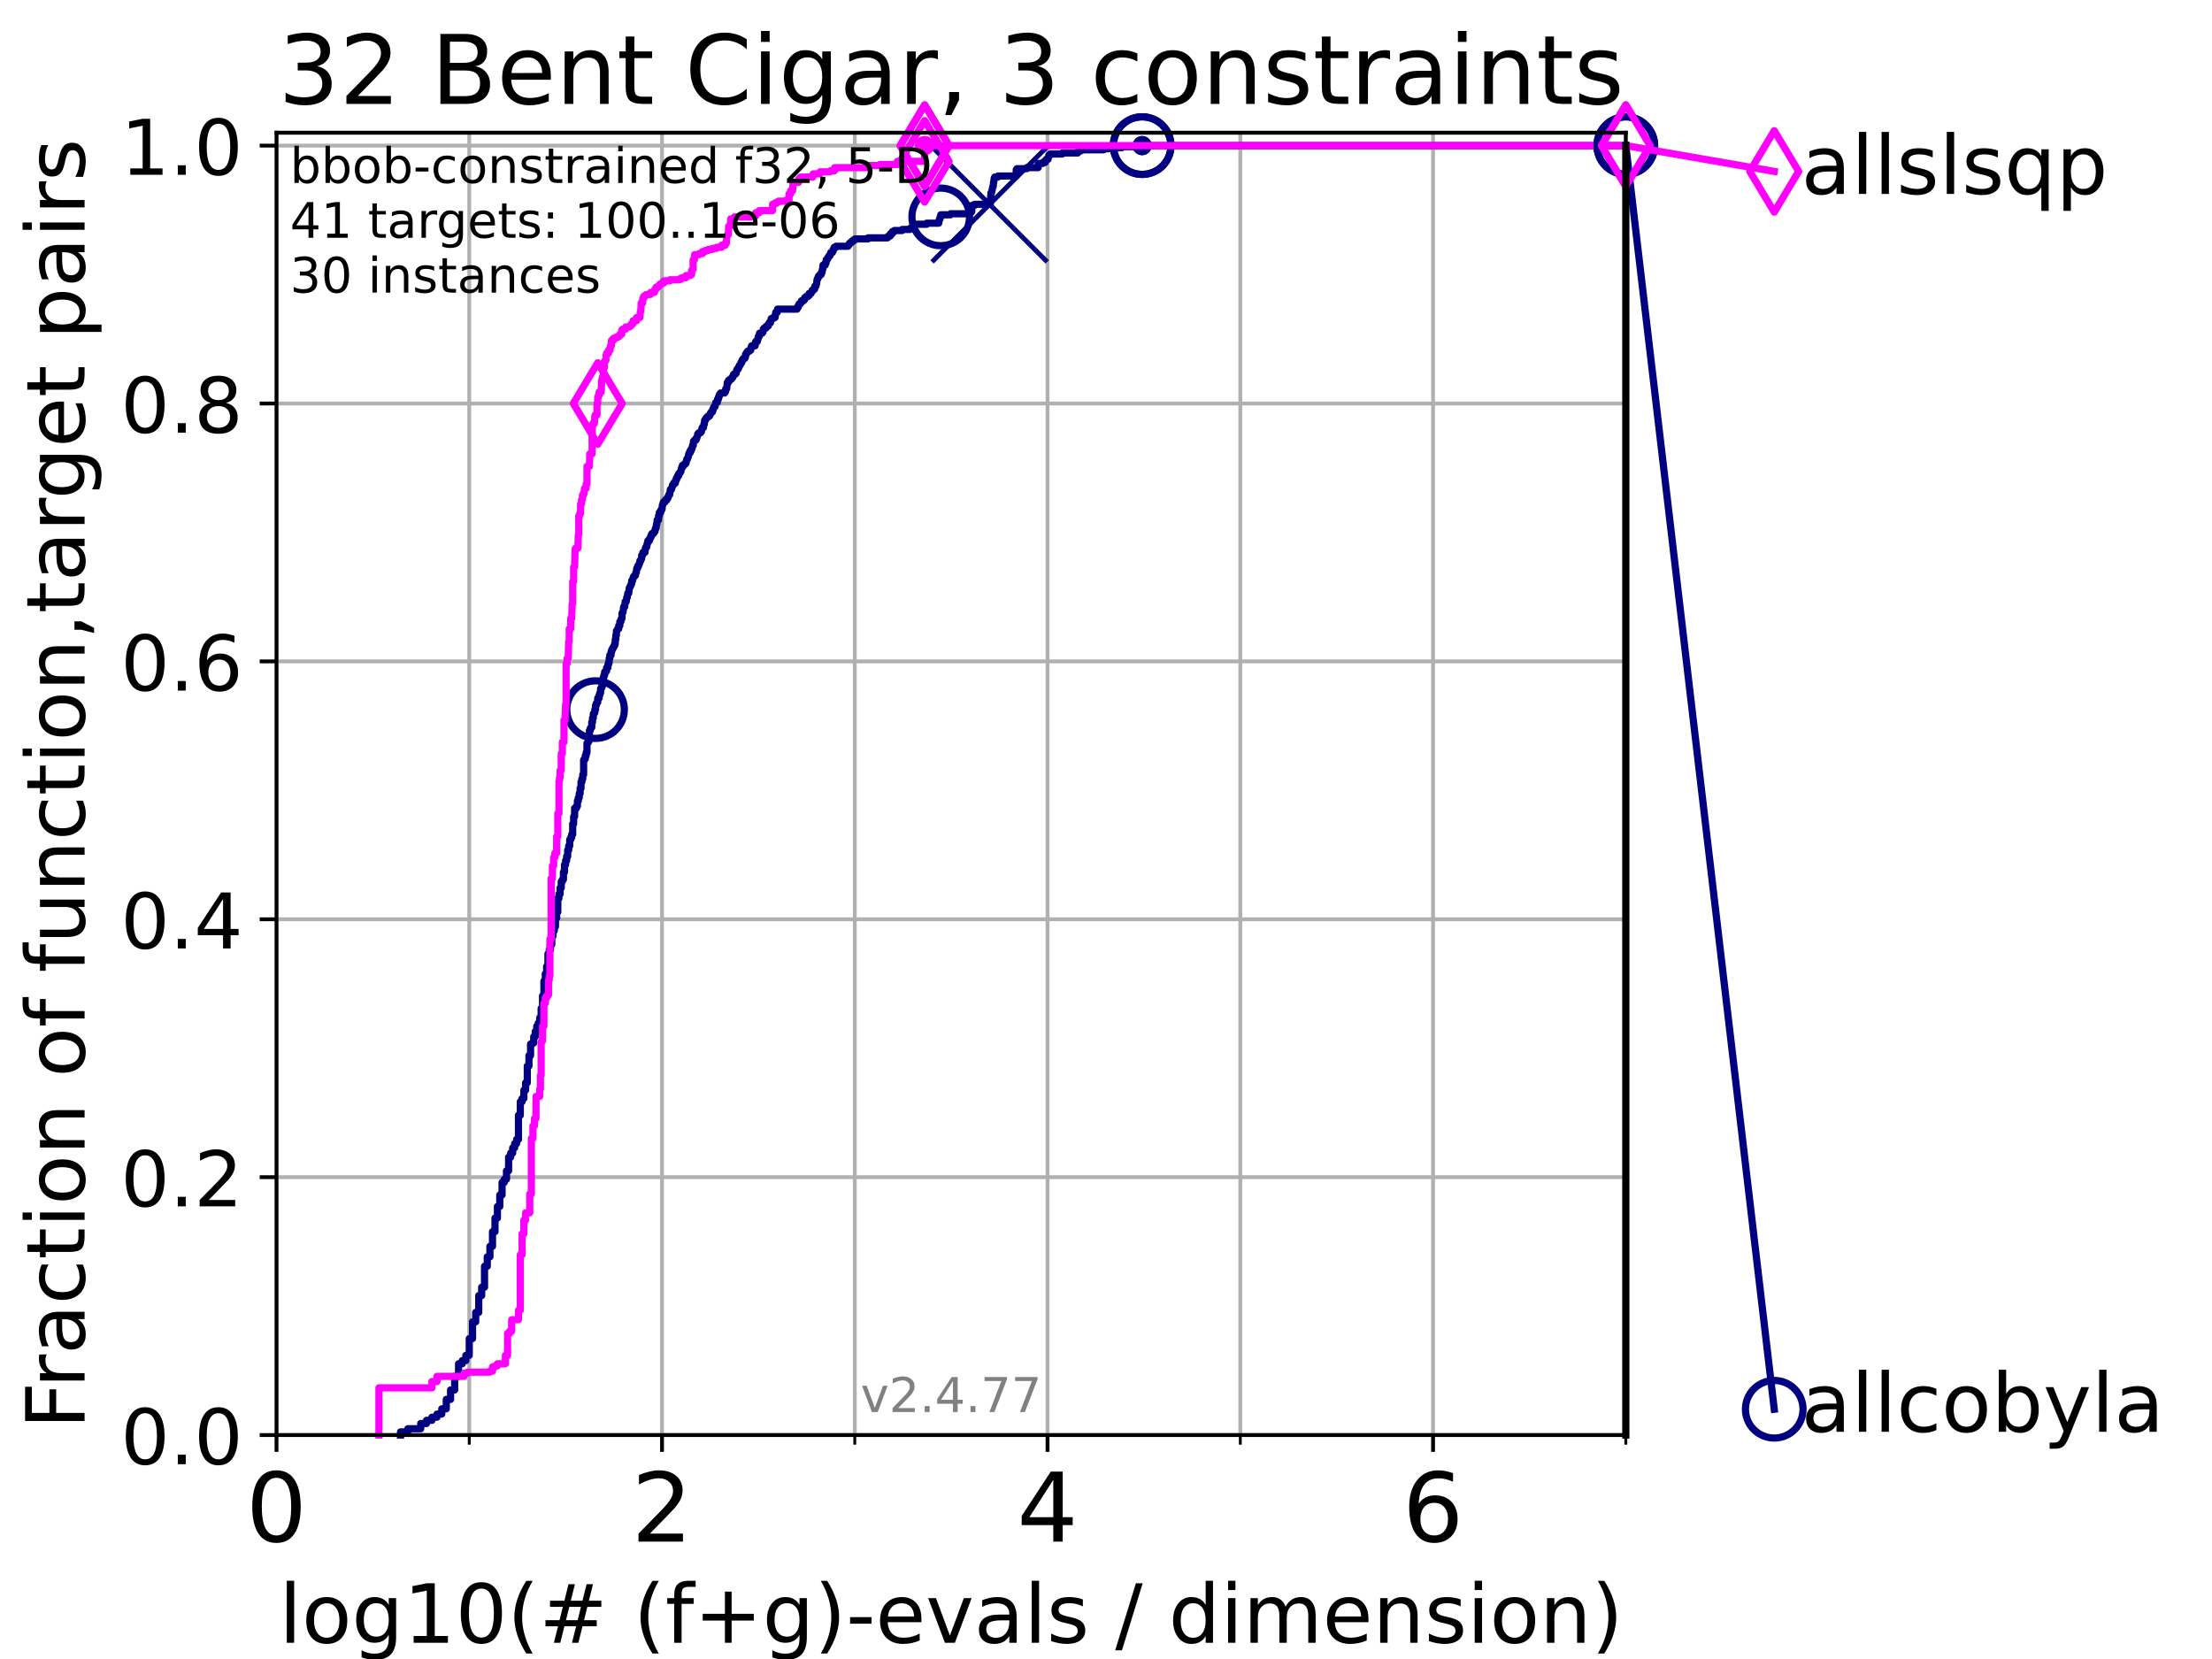 <?xml version="1.0" encoding="utf-8" standalone="no"?>
<!DOCTYPE svg PUBLIC "-//W3C//DTD SVG 1.1//EN"
  "http://www.w3.org/Graphics/SVG/1.1/DTD/svg11.dtd">
<!-- Created with matplotlib (https://matplotlib.org/) -->
<svg height="345.6pt" version="1.1" viewBox="0 0 460.8 345.6" width="460.8pt" xmlns="http://www.w3.org/2000/svg" xmlns:xlink="http://www.w3.org/1999/xlink">
 <defs>
  <style type="text/css">*{stroke-linecap:butt;stroke-linejoin:round;}</style>
 </defs>
 <g id="figure_1">
  <g id="patch_1">
   <path d="M 0 345.6 
L 460.8 345.6 
L 460.8 0 
L 0 0 
z
" style="fill:#ffffff;"/>
  </g>
  <g id="axes_1">
   <g id="patch_2">
    <path d="M 57.6 298.944 
L 338.688 298.944 
L 338.688 27.648 
L 57.6 27.648 
z
" style="fill:#ffffff;"/>
   </g>
   <g id="matplotlib.axis_1">
    <g id="xtick_1">
     <g id="line2d_1">
      <path clip-path="url(#p90dbcd2592)" d="M 57.6 298.944 
L 57.6 27.648 
" style="fill:none;stroke:#b0b0b0;stroke-linecap:square;stroke-width:0.8;"/>
     </g>
     <g id="line2d_2">
      <defs>
       <path d="M 0 0 
L 0 3.5 
" id="mc9e921537e" style="stroke:#000000;stroke-width:0.8;"/>
      </defs>
      <g>
       <use style="stroke:#000000;stroke-width:0.8;" x="57.6" xlink:href="#mc9e921537e" y="298.944"/>
      </g>
     </g>
     <g id="text_1">
      <!-- 0 -->
      <g transform="translate(51.237 321.141)scale(0.2 -0.2)">
       <defs>
        <path d="M 31.781 66.406 
Q 24.172 66.406 20.328 58.906 
Q 16.5 51.422 16.5 36.375 
Q 16.5 21.391 20.328 13.891 
Q 24.172 6.391 31.781 6.391 
Q 39.453 6.391 43.281 13.891 
Q 47.125 21.391 47.125 36.375 
Q 47.125 51.422 43.281 58.906 
Q 39.453 66.406 31.781 66.406 
z
M 31.781 74.219 
Q 44.047 74.219 50.516 64.516 
Q 56.984 54.828 56.984 36.375 
Q 56.984 17.969 50.516 8.266 
Q 44.047 -1.422 31.781 -1.422 
Q 19.531 -1.422 13.062 8.266 
Q 6.594 17.969 6.594 36.375 
Q 6.594 54.828 13.062 64.516 
Q 19.531 74.219 31.781 74.219 
z
" id="DejaVuSans-48"/>
       </defs>
       <use xlink:href="#DejaVuSans-48"/>
      </g>
     </g>
    </g>
    <g id="xtick_2">
     <g id="line2d_3">
      <path clip-path="url(#p90dbcd2592)" d="M 137.911 298.944 
L 137.911 27.648 
" style="fill:none;stroke:#b0b0b0;stroke-linecap:square;stroke-width:0.8;"/>
     </g>
     <g id="line2d_4">
      <g>
       <use style="stroke:#000000;stroke-width:0.8;" x="137.911" xlink:href="#mc9e921537e" y="298.944"/>
      </g>
     </g>
     <g id="text_2">
      <!-- 2 -->
      <g transform="translate(131.548 321.141)scale(0.2 -0.2)">
       <defs>
        <path d="M 19.188 8.297 
L 53.609 8.297 
L 53.609 0 
L 7.328 0 
L 7.328 8.297 
Q 12.938 14.109 22.625 23.891 
Q 32.328 33.688 34.812 36.531 
Q 39.547 41.844 41.422 45.531 
Q 43.312 49.219 43.312 52.781 
Q 43.312 58.594 39.234 62.25 
Q 35.156 65.922 28.609 65.922 
Q 23.969 65.922 18.812 64.312 
Q 13.672 62.703 7.812 59.422 
L 7.812 69.391 
Q 13.766 71.781 18.938 73 
Q 24.125 74.219 28.422 74.219 
Q 39.75 74.219 46.484 68.547 
Q 53.219 62.891 53.219 53.422 
Q 53.219 48.922 51.531 44.891 
Q 49.859 40.875 45.406 35.406 
Q 44.188 33.984 37.641 27.219 
Q 31.109 20.453 19.188 8.297 
z
" id="DejaVuSans-50"/>
       </defs>
       <use xlink:href="#DejaVuSans-50"/>
      </g>
     </g>
    </g>
    <g id="xtick_3">
     <g id="line2d_5">
      <path clip-path="url(#p90dbcd2592)" d="M 218.222 298.944 
L 218.222 27.648 
" style="fill:none;stroke:#b0b0b0;stroke-linecap:square;stroke-width:0.8;"/>
     </g>
     <g id="line2d_6">
      <g>
       <use style="stroke:#000000;stroke-width:0.8;" x="218.222" xlink:href="#mc9e921537e" y="298.944"/>
      </g>
     </g>
     <g id="text_3">
      <!-- 4 -->
      <g transform="translate(211.859 321.141)scale(0.2 -0.2)">
       <defs>
        <path d="M 37.797 64.312 
L 12.891 25.391 
L 37.797 25.391 
z
M 35.203 72.906 
L 47.609 72.906 
L 47.609 25.391 
L 58.016 25.391 
L 58.016 17.188 
L 47.609 17.188 
L 47.609 0 
L 37.797 0 
L 37.797 17.188 
L 4.891 17.188 
L 4.891 26.703 
z
" id="DejaVuSans-52"/>
       </defs>
       <use xlink:href="#DejaVuSans-52"/>
      </g>
     </g>
    </g>
    <g id="xtick_4">
     <g id="line2d_7">
      <path clip-path="url(#p90dbcd2592)" d="M 298.533 298.944 
L 298.533 27.648 
" style="fill:none;stroke:#b0b0b0;stroke-linecap:square;stroke-width:0.8;"/>
     </g>
     <g id="line2d_8">
      <g>
       <use style="stroke:#000000;stroke-width:0.8;" x="298.533" xlink:href="#mc9e921537e" y="298.944"/>
      </g>
     </g>
     <g id="text_4">
      <!-- 6 -->
      <g transform="translate(292.17 321.141)scale(0.2 -0.2)">
       <defs>
        <path d="M 33.016 40.375 
Q 26.375 40.375 22.484 35.828 
Q 18.609 31.297 18.609 23.391 
Q 18.609 15.531 22.484 10.953 
Q 26.375 6.391 33.016 6.391 
Q 39.656 6.391 43.531 10.953 
Q 47.406 15.531 47.406 23.391 
Q 47.406 31.297 43.531 35.828 
Q 39.656 40.375 33.016 40.375 
z
M 52.594 71.297 
L 52.594 62.312 
Q 48.875 64.062 45.094 64.984 
Q 41.312 65.922 37.594 65.922 
Q 27.828 65.922 22.672 59.328 
Q 17.531 52.734 16.797 39.406 
Q 19.672 43.656 24.016 45.922 
Q 28.375 48.188 33.594 48.188 
Q 44.578 48.188 50.953 41.516 
Q 57.328 34.859 57.328 23.391 
Q 57.328 12.156 50.688 5.359 
Q 44.047 -1.422 33.016 -1.422 
Q 20.359 -1.422 13.672 8.266 
Q 6.984 17.969 6.984 36.375 
Q 6.984 53.656 15.188 63.938 
Q 23.391 74.219 37.203 74.219 
Q 40.922 74.219 44.703 73.484 
Q 48.484 72.75 52.594 71.297 
z
" id="DejaVuSans-54"/>
       </defs>
       <use xlink:href="#DejaVuSans-54"/>
      </g>
     </g>
    </g>
    <g id="xtick_5">
     <g id="line2d_9">
      <path clip-path="url(#p90dbcd2592)" d="M 97.755 298.944 
L 97.755 27.648 
" style="fill:none;stroke:#b0b0b0;stroke-linecap:square;stroke-width:0.8;"/>
     </g>
     <g id="line2d_10">
      <defs>
       <path d="M 0 0 
L 0 2 
" id="meb57a540ed" style="stroke:#000000;stroke-width:0.6;"/>
      </defs>
      <g>
       <use style="stroke:#000000;stroke-width:0.6;" x="97.755" xlink:href="#meb57a540ed" y="298.944"/>
      </g>
     </g>
    </g>
    <g id="xtick_6">
     <g id="line2d_11">
      <path clip-path="url(#p90dbcd2592)" d="M 178.066 298.944 
L 178.066 27.648 
" style="fill:none;stroke:#b0b0b0;stroke-linecap:square;stroke-width:0.8;"/>
     </g>
     <g id="line2d_12">
      <g>
       <use style="stroke:#000000;stroke-width:0.6;" x="178.066" xlink:href="#meb57a540ed" y="298.944"/>
      </g>
     </g>
    </g>
    <g id="xtick_7">
     <g id="line2d_13">
      <path clip-path="url(#p90dbcd2592)" d="M 258.377 298.944 
L 258.377 27.648 
" style="fill:none;stroke:#b0b0b0;stroke-linecap:square;stroke-width:0.8;"/>
     </g>
     <g id="line2d_14">
      <g>
       <use style="stroke:#000000;stroke-width:0.6;" x="258.377" xlink:href="#meb57a540ed" y="298.944"/>
      </g>
     </g>
    </g>
    <g id="xtick_8">
     <g id="line2d_15">
      <path clip-path="url(#p90dbcd2592)" d="M 338.688 298.944 
L 338.688 27.648 
" style="fill:none;stroke:#b0b0b0;stroke-linecap:square;stroke-width:0.8;"/>
     </g>
     <g id="line2d_16">
      <g>
       <use style="stroke:#000000;stroke-width:0.6;" x="338.688" xlink:href="#meb57a540ed" y="298.944"/>
      </g>
     </g>
    </g>
    <g id="text_5">
     <!-- log10(# (f+g)-evals / dimension) -->
     <g transform="translate(58.145 342.218)scale(0.17 -0.17)">
      <defs>
       <path d="M 9.422 75.984 
L 18.406 75.984 
L 18.406 0 
L 9.422 0 
z
" id="DejaVuSans-108"/>
       <path d="M 30.609 48.391 
Q 23.391 48.391 19.188 42.75 
Q 14.984 37.109 14.984 27.297 
Q 14.984 17.484 19.156 11.844 
Q 23.344 6.203 30.609 6.203 
Q 37.797 6.203 41.984 11.859 
Q 46.188 17.531 46.188 27.297 
Q 46.188 37.016 41.984 42.703 
Q 37.797 48.391 30.609 48.391 
z
M 30.609 56 
Q 42.328 56 49.016 48.375 
Q 55.719 40.766 55.719 27.297 
Q 55.719 13.875 49.016 6.219 
Q 42.328 -1.422 30.609 -1.422 
Q 18.844 -1.422 12.172 6.219 
Q 5.516 13.875 5.516 27.297 
Q 5.516 40.766 12.172 48.375 
Q 18.844 56 30.609 56 
z
" id="DejaVuSans-111"/>
       <path d="M 45.406 27.984 
Q 45.406 37.75 41.375 43.109 
Q 37.359 48.484 30.078 48.484 
Q 22.859 48.484 18.828 43.109 
Q 14.797 37.75 14.797 27.984 
Q 14.797 18.266 18.828 12.891 
Q 22.859 7.516 30.078 7.516 
Q 37.359 7.516 41.375 12.891 
Q 45.406 18.266 45.406 27.984 
z
M 54.391 6.781 
Q 54.391 -7.172 48.188 -13.984 
Q 42 -20.797 29.203 -20.797 
Q 24.469 -20.797 20.266 -20.094 
Q 16.062 -19.391 12.109 -17.922 
L 12.109 -9.188 
Q 16.062 -11.328 19.922 -12.344 
Q 23.781 -13.375 27.781 -13.375 
Q 36.625 -13.375 41.016 -8.766 
Q 45.406 -4.156 45.406 5.172 
L 45.406 9.625 
Q 42.625 4.781 38.281 2.391 
Q 33.938 0 27.875 0 
Q 17.828 0 11.672 7.656 
Q 5.516 15.328 5.516 27.984 
Q 5.516 40.672 11.672 48.328 
Q 17.828 56 27.875 56 
Q 33.938 56 38.281 53.609 
Q 42.625 51.219 45.406 46.391 
L 45.406 54.688 
L 54.391 54.688 
z
" id="DejaVuSans-103"/>
       <path d="M 12.406 8.297 
L 28.516 8.297 
L 28.516 63.922 
L 10.984 60.406 
L 10.984 69.391 
L 28.422 72.906 
L 38.281 72.906 
L 38.281 8.297 
L 54.391 8.297 
L 54.391 0 
L 12.406 0 
z
" id="DejaVuSans-49"/>
       <path d="M 31 75.875 
Q 24.469 64.656 21.281 53.656 
Q 18.109 42.672 18.109 31.391 
Q 18.109 20.125 21.312 9.062 
Q 24.516 -2 31 -13.188 
L 23.188 -13.188 
Q 15.875 -1.703 12.234 9.375 
Q 8.594 20.453 8.594 31.391 
Q 8.594 42.281 12.203 53.312 
Q 15.828 64.359 23.188 75.875 
z
" id="DejaVuSans-40"/>
       <path d="M 51.125 44 
L 36.922 44 
L 32.812 27.688 
L 47.125 27.688 
z
M 43.797 71.781 
L 38.719 51.516 
L 52.984 51.516 
L 58.109 71.781 
L 65.922 71.781 
L 60.891 51.516 
L 76.125 51.516 
L 76.125 44 
L 58.984 44 
L 54.984 27.688 
L 70.516 27.688 
L 70.516 20.219 
L 53.078 20.219 
L 48 0 
L 40.188 0 
L 45.219 20.219 
L 30.906 20.219 
L 25.875 0 
L 18.016 0 
L 23.094 20.219 
L 7.719 20.219 
L 7.719 27.688 
L 24.906 27.688 
L 29 44 
L 13.281 44 
L 13.281 51.516 
L 30.906 51.516 
L 35.891 71.781 
z
" id="DejaVuSans-35"/>
       <path id="DejaVuSans-32"/>
       <path d="M 37.109 75.984 
L 37.109 68.5 
L 28.516 68.5 
Q 23.688 68.5 21.797 66.547 
Q 19.922 64.594 19.922 59.516 
L 19.922 54.688 
L 34.719 54.688 
L 34.719 47.703 
L 19.922 47.703 
L 19.922 0 
L 10.891 0 
L 10.891 47.703 
L 2.297 47.703 
L 2.297 54.688 
L 10.891 54.688 
L 10.891 58.5 
Q 10.891 67.625 15.141 71.797 
Q 19.391 75.984 28.609 75.984 
z
" id="DejaVuSans-102"/>
       <path d="M 46 62.703 
L 46 35.5 
L 73.188 35.5 
L 73.188 27.203 
L 46 27.203 
L 46 0 
L 37.797 0 
L 37.797 27.203 
L 10.594 27.203 
L 10.594 35.5 
L 37.797 35.5 
L 37.797 62.703 
z
" id="DejaVuSans-43"/>
       <path d="M 8.016 75.875 
L 15.828 75.875 
Q 23.141 64.359 26.781 53.312 
Q 30.422 42.281 30.422 31.391 
Q 30.422 20.453 26.781 9.375 
Q 23.141 -1.703 15.828 -13.188 
L 8.016 -13.188 
Q 14.5 -2 17.703 9.062 
Q 20.906 20.125 20.906 31.391 
Q 20.906 42.672 17.703 53.656 
Q 14.5 64.656 8.016 75.875 
z
" id="DejaVuSans-41"/>
       <path d="M 4.891 31.391 
L 31.203 31.391 
L 31.203 23.391 
L 4.891 23.391 
z
" id="DejaVuSans-45"/>
       <path d="M 56.203 29.594 
L 56.203 25.203 
L 14.891 25.203 
Q 15.484 15.922 20.484 11.062 
Q 25.484 6.203 34.422 6.203 
Q 39.594 6.203 44.453 7.469 
Q 49.312 8.734 54.109 11.281 
L 54.109 2.781 
Q 49.266 0.734 44.188 -0.344 
Q 39.109 -1.422 33.891 -1.422 
Q 20.797 -1.422 13.156 6.188 
Q 5.516 13.812 5.516 26.812 
Q 5.516 40.234 12.766 48.109 
Q 20.016 56 32.328 56 
Q 43.359 56 49.781 48.891 
Q 56.203 41.797 56.203 29.594 
z
M 47.219 32.234 
Q 47.125 39.594 43.094 43.984 
Q 39.062 48.391 32.422 48.391 
Q 24.906 48.391 20.391 44.141 
Q 15.875 39.891 15.188 32.172 
z
" id="DejaVuSans-101"/>
       <path d="M 2.984 54.688 
L 12.5 54.688 
L 29.594 8.797 
L 46.688 54.688 
L 56.203 54.688 
L 35.688 0 
L 23.484 0 
z
" id="DejaVuSans-118"/>
       <path d="M 34.281 27.484 
Q 23.391 27.484 19.188 25 
Q 14.984 22.516 14.984 16.5 
Q 14.984 11.719 18.141 8.906 
Q 21.297 6.109 26.703 6.109 
Q 34.188 6.109 38.703 11.406 
Q 43.219 16.703 43.219 25.484 
L 43.219 27.484 
z
M 52.203 31.203 
L 52.203 0 
L 43.219 0 
L 43.219 8.297 
Q 40.141 3.328 35.547 0.953 
Q 30.953 -1.422 24.312 -1.422 
Q 15.922 -1.422 10.953 3.297 
Q 6 8.016 6 15.922 
Q 6 25.141 12.172 29.828 
Q 18.359 34.516 30.609 34.516 
L 43.219 34.516 
L 43.219 35.406 
Q 43.219 41.609 39.141 45 
Q 35.062 48.391 27.688 48.391 
Q 23 48.391 18.547 47.266 
Q 14.109 46.141 10.016 43.891 
L 10.016 52.203 
Q 14.938 54.109 19.578 55.047 
Q 24.219 56 28.609 56 
Q 40.484 56 46.344 49.844 
Q 52.203 43.703 52.203 31.203 
z
" id="DejaVuSans-97"/>
       <path d="M 44.281 53.078 
L 44.281 44.578 
Q 40.484 46.531 36.375 47.5 
Q 32.281 48.484 27.875 48.484 
Q 21.188 48.484 17.844 46.438 
Q 14.5 44.391 14.5 40.281 
Q 14.5 37.156 16.891 35.375 
Q 19.281 33.594 26.516 31.984 
L 29.594 31.297 
Q 39.156 29.25 43.188 25.516 
Q 47.219 21.781 47.219 15.094 
Q 47.219 7.469 41.188 3.016 
Q 35.156 -1.422 24.609 -1.422 
Q 20.219 -1.422 15.453 -0.562 
Q 10.688 0.297 5.422 2 
L 5.422 11.281 
Q 10.406 8.688 15.234 7.391 
Q 20.062 6.109 24.812 6.109 
Q 31.156 6.109 34.562 8.281 
Q 37.984 10.453 37.984 14.406 
Q 37.984 18.062 35.516 20.016 
Q 33.062 21.969 24.703 23.781 
L 21.578 24.516 
Q 13.234 26.266 9.516 29.906 
Q 5.812 33.547 5.812 39.891 
Q 5.812 47.609 11.281 51.797 
Q 16.75 56 26.812 56 
Q 31.781 56 36.172 55.266 
Q 40.578 54.547 44.281 53.078 
z
" id="DejaVuSans-115"/>
       <path d="M 25.391 72.906 
L 33.688 72.906 
L 8.297 -9.281 
L 0 -9.281 
z
" id="DejaVuSans-47"/>
       <path d="M 45.406 46.391 
L 45.406 75.984 
L 54.391 75.984 
L 54.391 0 
L 45.406 0 
L 45.406 8.203 
Q 42.578 3.328 38.25 0.953 
Q 33.938 -1.422 27.875 -1.422 
Q 17.969 -1.422 11.734 6.484 
Q 5.516 14.406 5.516 27.297 
Q 5.516 40.188 11.734 48.094 
Q 17.969 56 27.875 56 
Q 33.938 56 38.25 53.625 
Q 42.578 51.266 45.406 46.391 
z
M 14.797 27.297 
Q 14.797 17.391 18.875 11.75 
Q 22.953 6.109 30.078 6.109 
Q 37.203 6.109 41.297 11.75 
Q 45.406 17.391 45.406 27.297 
Q 45.406 37.203 41.297 42.844 
Q 37.203 48.484 30.078 48.484 
Q 22.953 48.484 18.875 42.844 
Q 14.797 37.203 14.797 27.297 
z
" id="DejaVuSans-100"/>
       <path d="M 9.422 54.688 
L 18.406 54.688 
L 18.406 0 
L 9.422 0 
z
M 9.422 75.984 
L 18.406 75.984 
L 18.406 64.594 
L 9.422 64.594 
z
" id="DejaVuSans-105"/>
       <path d="M 52 44.188 
Q 55.375 50.25 60.062 53.125 
Q 64.75 56 71.094 56 
Q 79.641 56 84.281 50.016 
Q 88.922 44.047 88.922 33.016 
L 88.922 0 
L 79.891 0 
L 79.891 32.719 
Q 79.891 40.578 77.094 44.375 
Q 74.312 48.188 68.609 48.188 
Q 61.625 48.188 57.562 43.547 
Q 53.516 38.922 53.516 30.906 
L 53.516 0 
L 44.484 0 
L 44.484 32.719 
Q 44.484 40.625 41.703 44.406 
Q 38.922 48.188 33.109 48.188 
Q 26.219 48.188 22.156 43.531 
Q 18.109 38.875 18.109 30.906 
L 18.109 0 
L 9.078 0 
L 9.078 54.688 
L 18.109 54.688 
L 18.109 46.188 
Q 21.188 51.219 25.484 53.609 
Q 29.781 56 35.688 56 
Q 41.656 56 45.828 52.969 
Q 50 49.953 52 44.188 
z
" id="DejaVuSans-109"/>
       <path d="M 54.891 33.016 
L 54.891 0 
L 45.906 0 
L 45.906 32.719 
Q 45.906 40.484 42.875 44.328 
Q 39.844 48.188 33.797 48.188 
Q 26.516 48.188 22.312 43.547 
Q 18.109 38.922 18.109 30.906 
L 18.109 0 
L 9.078 0 
L 9.078 54.688 
L 18.109 54.688 
L 18.109 46.188 
Q 21.344 51.125 25.703 53.562 
Q 30.078 56 35.797 56 
Q 45.219 56 50.047 50.172 
Q 54.891 44.344 54.891 33.016 
z
" id="DejaVuSans-110"/>
      </defs>
      <use xlink:href="#DejaVuSans-108"/>
      <use x="27.783" xlink:href="#DejaVuSans-111"/>
      <use x="88.965" xlink:href="#DejaVuSans-103"/>
      <use x="152.441" xlink:href="#DejaVuSans-49"/>
      <use x="216.064" xlink:href="#DejaVuSans-48"/>
      <use x="279.688" xlink:href="#DejaVuSans-40"/>
      <use x="318.701" xlink:href="#DejaVuSans-35"/>
      <use x="402.49" xlink:href="#DejaVuSans-32"/>
      <use x="434.277" xlink:href="#DejaVuSans-40"/>
      <use x="473.291" xlink:href="#DejaVuSans-102"/>
      <use x="508.496" xlink:href="#DejaVuSans-43"/>
      <use x="592.285" xlink:href="#DejaVuSans-103"/>
      <use x="655.762" xlink:href="#DejaVuSans-41"/>
      <use x="694.775" xlink:href="#DejaVuSans-45"/>
      <use x="730.859" xlink:href="#DejaVuSans-101"/>
      <use x="792.383" xlink:href="#DejaVuSans-118"/>
      <use x="851.562" xlink:href="#DejaVuSans-97"/>
      <use x="912.842" xlink:href="#DejaVuSans-108"/>
      <use x="940.625" xlink:href="#DejaVuSans-115"/>
      <use x="992.725" xlink:href="#DejaVuSans-32"/>
      <use x="1024.512" xlink:href="#DejaVuSans-47"/>
      <use x="1058.203" xlink:href="#DejaVuSans-32"/>
      <use x="1089.99" xlink:href="#DejaVuSans-100"/>
      <use x="1153.467" xlink:href="#DejaVuSans-105"/>
      <use x="1181.25" xlink:href="#DejaVuSans-109"/>
      <use x="1278.662" xlink:href="#DejaVuSans-101"/>
      <use x="1340.186" xlink:href="#DejaVuSans-110"/>
      <use x="1403.564" xlink:href="#DejaVuSans-115"/>
      <use x="1455.664" xlink:href="#DejaVuSans-105"/>
      <use x="1483.447" xlink:href="#DejaVuSans-111"/>
      <use x="1544.629" xlink:href="#DejaVuSans-110"/>
      <use x="1608.008" xlink:href="#DejaVuSans-41"/>
     </g>
    </g>
   </g>
   <g id="matplotlib.axis_2">
    <g id="ytick_1">
     <g id="line2d_17">
      <path clip-path="url(#p90dbcd2592)" d="M 57.6 298.944 
L 338.688 298.944 
" style="fill:none;stroke:#b0b0b0;stroke-linecap:square;stroke-width:0.8;"/>
     </g>
     <g id="line2d_18">
      <defs>
       <path d="M 0 0 
L -3.5 0 
" id="m63c2239fcb" style="stroke:#000000;stroke-width:0.8;"/>
      </defs>
      <g>
       <use style="stroke:#000000;stroke-width:0.8;" x="57.6" xlink:href="#m63c2239fcb" y="298.944"/>
      </g>
     </g>
     <g id="text_6">
      <!-- 0.0 -->
      <g transform="translate(25.155 305.023)scale(0.16 -0.16)">
       <defs>
        <path d="M 10.688 12.406 
L 21 12.406 
L 21 0 
L 10.688 0 
z
" id="DejaVuSans-46"/>
       </defs>
       <use xlink:href="#DejaVuSans-48"/>
       <use x="63.623" xlink:href="#DejaVuSans-46"/>
       <use x="95.41" xlink:href="#DejaVuSans-48"/>
      </g>
     </g>
    </g>
    <g id="ytick_2">
     <g id="line2d_19">
      <path clip-path="url(#p90dbcd2592)" d="M 57.6 245.222 
L 338.688 245.222 
" style="fill:none;stroke:#b0b0b0;stroke-linecap:square;stroke-width:0.8;"/>
     </g>
     <g id="line2d_20">
      <g>
       <use style="stroke:#000000;stroke-width:0.8;" x="57.6" xlink:href="#m63c2239fcb" y="245.222"/>
      </g>
     </g>
     <g id="text_7">
      <!-- 0.2 -->
      <g transform="translate(25.155 251.301)scale(0.16 -0.16)">
       <use xlink:href="#DejaVuSans-48"/>
       <use x="63.623" xlink:href="#DejaVuSans-46"/>
       <use x="95.41" xlink:href="#DejaVuSans-50"/>
      </g>
     </g>
    </g>
    <g id="ytick_3">
     <g id="line2d_21">
      <path clip-path="url(#p90dbcd2592)" d="M 57.6 191.5 
L 338.688 191.5 
" style="fill:none;stroke:#b0b0b0;stroke-linecap:square;stroke-width:0.8;"/>
     </g>
     <g id="line2d_22">
      <g>
       <use style="stroke:#000000;stroke-width:0.8;" x="57.6" xlink:href="#m63c2239fcb" y="191.5"/>
      </g>
     </g>
     <g id="text_8">
      <!-- 0.4 -->
      <g transform="translate(25.155 197.579)scale(0.16 -0.16)">
       <use xlink:href="#DejaVuSans-48"/>
       <use x="63.623" xlink:href="#DejaVuSans-46"/>
       <use x="95.41" xlink:href="#DejaVuSans-52"/>
      </g>
     </g>
    </g>
    <g id="ytick_4">
     <g id="line2d_23">
      <path clip-path="url(#p90dbcd2592)" d="M 57.6 137.778 
L 338.688 137.778 
" style="fill:none;stroke:#b0b0b0;stroke-linecap:square;stroke-width:0.8;"/>
     </g>
     <g id="line2d_24">
      <g>
       <use style="stroke:#000000;stroke-width:0.8;" x="57.6" xlink:href="#m63c2239fcb" y="137.778"/>
      </g>
     </g>
     <g id="text_9">
      <!-- 0.6 -->
      <g transform="translate(25.155 143.857)scale(0.16 -0.16)">
       <use xlink:href="#DejaVuSans-48"/>
       <use x="63.623" xlink:href="#DejaVuSans-46"/>
       <use x="95.41" xlink:href="#DejaVuSans-54"/>
      </g>
     </g>
    </g>
    <g id="ytick_5">
     <g id="line2d_25">
      <path clip-path="url(#p90dbcd2592)" d="M 57.6 84.056 
L 338.688 84.056 
" style="fill:none;stroke:#b0b0b0;stroke-linecap:square;stroke-width:0.8;"/>
     </g>
     <g id="line2d_26">
      <g>
       <use style="stroke:#000000;stroke-width:0.8;" x="57.6" xlink:href="#m63c2239fcb" y="84.056"/>
      </g>
     </g>
     <g id="text_10">
      <!-- 0.8 -->
      <g transform="translate(25.155 90.135)scale(0.16 -0.16)">
       <defs>
        <path d="M 31.781 34.625 
Q 24.75 34.625 20.719 30.859 
Q 16.703 27.094 16.703 20.516 
Q 16.703 13.922 20.719 10.156 
Q 24.75 6.391 31.781 6.391 
Q 38.812 6.391 42.859 10.172 
Q 46.922 13.969 46.922 20.516 
Q 46.922 27.094 42.891 30.859 
Q 38.875 34.625 31.781 34.625 
z
M 21.922 38.812 
Q 15.578 40.375 12.031 44.719 
Q 8.5 49.078 8.5 55.328 
Q 8.5 64.062 14.719 69.141 
Q 20.953 74.219 31.781 74.219 
Q 42.672 74.219 48.875 69.141 
Q 55.078 64.062 55.078 55.328 
Q 55.078 49.078 51.531 44.719 
Q 48 40.375 41.703 38.812 
Q 48.828 37.156 52.797 32.312 
Q 56.781 27.484 56.781 20.516 
Q 56.781 9.906 50.312 4.234 
Q 43.844 -1.422 31.781 -1.422 
Q 19.734 -1.422 13.25 4.234 
Q 6.781 9.906 6.781 20.516 
Q 6.781 27.484 10.781 32.312 
Q 14.797 37.156 21.922 38.812 
z
M 18.312 54.391 
Q 18.312 48.734 21.844 45.562 
Q 25.391 42.391 31.781 42.391 
Q 38.141 42.391 41.719 45.562 
Q 45.312 48.734 45.312 54.391 
Q 45.312 60.062 41.719 63.234 
Q 38.141 66.406 31.781 66.406 
Q 25.391 66.406 21.844 63.234 
Q 18.312 60.062 18.312 54.391 
z
" id="DejaVuSans-56"/>
       </defs>
       <use xlink:href="#DejaVuSans-48"/>
       <use x="63.623" xlink:href="#DejaVuSans-46"/>
       <use x="95.41" xlink:href="#DejaVuSans-56"/>
      </g>
     </g>
    </g>
    <g id="ytick_6">
     <g id="line2d_27">
      <path clip-path="url(#p90dbcd2592)" d="M 57.6 30.334 
L 338.688 30.334 
" style="fill:none;stroke:#b0b0b0;stroke-linecap:square;stroke-width:0.8;"/>
     </g>
     <g id="line2d_28">
      <g>
       <use style="stroke:#000000;stroke-width:0.8;" x="57.6" xlink:href="#m63c2239fcb" y="30.334"/>
      </g>
     </g>
     <g id="text_11">
      <!-- 1.0 -->
      <g transform="translate(25.155 36.413)scale(0.16 -0.16)">
       <use xlink:href="#DejaVuSans-49"/>
       <use x="63.623" xlink:href="#DejaVuSans-46"/>
       <use x="95.41" xlink:href="#DejaVuSans-48"/>
      </g>
     </g>
    </g>
    <g id="text_12">
     <!-- Fraction of function,target pairs -->
     <g transform="translate(17.62 297.681)rotate(-90)scale(0.17 -0.17)">
      <defs>
       <path d="M 9.812 72.906 
L 51.703 72.906 
L 51.703 64.594 
L 19.672 64.594 
L 19.672 43.109 
L 48.578 43.109 
L 48.578 34.812 
L 19.672 34.812 
L 19.672 0 
L 9.812 0 
z
" id="DejaVuSans-70"/>
       <path d="M 41.109 46.297 
Q 39.594 47.172 37.812 47.578 
Q 36.031 48 33.891 48 
Q 26.266 48 22.188 43.047 
Q 18.109 38.094 18.109 28.812 
L 18.109 0 
L 9.078 0 
L 9.078 54.688 
L 18.109 54.688 
L 18.109 46.188 
Q 20.953 51.172 25.484 53.578 
Q 30.031 56 36.531 56 
Q 37.453 56 38.578 55.875 
Q 39.703 55.766 41.062 55.516 
z
" id="DejaVuSans-114"/>
       <path d="M 48.781 52.594 
L 48.781 44.188 
Q 44.969 46.297 41.141 47.344 
Q 37.312 48.391 33.406 48.391 
Q 24.656 48.391 19.812 42.844 
Q 14.984 37.312 14.984 27.297 
Q 14.984 17.281 19.812 11.734 
Q 24.656 6.203 33.406 6.203 
Q 37.312 6.203 41.141 7.25 
Q 44.969 8.297 48.781 10.406 
L 48.781 2.094 
Q 45.016 0.344 40.984 -0.531 
Q 36.969 -1.422 32.422 -1.422 
Q 20.062 -1.422 12.781 6.344 
Q 5.516 14.109 5.516 27.297 
Q 5.516 40.672 12.859 48.328 
Q 20.219 56 33.016 56 
Q 37.156 56 41.109 55.141 
Q 45.062 54.297 48.781 52.594 
z
" id="DejaVuSans-99"/>
       <path d="M 18.312 70.219 
L 18.312 54.688 
L 36.812 54.688 
L 36.812 47.703 
L 18.312 47.703 
L 18.312 18.016 
Q 18.312 11.328 20.141 9.422 
Q 21.969 7.516 27.594 7.516 
L 36.812 7.516 
L 36.812 0 
L 27.594 0 
Q 17.188 0 13.234 3.875 
Q 9.281 7.766 9.281 18.016 
L 9.281 47.703 
L 2.688 47.703 
L 2.688 54.688 
L 9.281 54.688 
L 9.281 70.219 
z
" id="DejaVuSans-116"/>
       <path d="M 8.5 21.578 
L 8.5 54.688 
L 17.484 54.688 
L 17.484 21.922 
Q 17.484 14.156 20.5 10.266 
Q 23.531 6.391 29.594 6.391 
Q 36.859 6.391 41.078 11.031 
Q 45.312 15.672 45.312 23.688 
L 45.312 54.688 
L 54.297 54.688 
L 54.297 0 
L 45.312 0 
L 45.312 8.406 
Q 42.047 3.422 37.719 1 
Q 33.406 -1.422 27.688 -1.422 
Q 18.266 -1.422 13.375 4.438 
Q 8.5 10.297 8.5 21.578 
z
M 31.109 56 
z
" id="DejaVuSans-117"/>
       <path d="M 11.719 12.406 
L 22.016 12.406 
L 22.016 4 
L 14.016 -11.625 
L 7.719 -11.625 
L 11.719 4 
z
" id="DejaVuSans-44"/>
       <path d="M 18.109 8.203 
L 18.109 -20.797 
L 9.078 -20.797 
L 9.078 54.688 
L 18.109 54.688 
L 18.109 46.391 
Q 20.953 51.266 25.266 53.625 
Q 29.594 56 35.594 56 
Q 45.562 56 51.781 48.094 
Q 58.016 40.188 58.016 27.297 
Q 58.016 14.406 51.781 6.484 
Q 45.562 -1.422 35.594 -1.422 
Q 29.594 -1.422 25.266 0.953 
Q 20.953 3.328 18.109 8.203 
z
M 48.688 27.297 
Q 48.688 37.203 44.609 42.844 
Q 40.531 48.484 33.406 48.484 
Q 26.266 48.484 22.188 42.844 
Q 18.109 37.203 18.109 27.297 
Q 18.109 17.391 22.188 11.75 
Q 26.266 6.109 33.406 6.109 
Q 40.531 6.109 44.609 11.75 
Q 48.688 17.391 48.688 27.297 
z
" id="DejaVuSans-112"/>
      </defs>
      <use xlink:href="#DejaVuSans-70"/>
      <use x="50.27" xlink:href="#DejaVuSans-114"/>
      <use x="91.383" xlink:href="#DejaVuSans-97"/>
      <use x="152.662" xlink:href="#DejaVuSans-99"/>
      <use x="207.643" xlink:href="#DejaVuSans-116"/>
      <use x="246.852" xlink:href="#DejaVuSans-105"/>
      <use x="274.635" xlink:href="#DejaVuSans-111"/>
      <use x="335.816" xlink:href="#DejaVuSans-110"/>
      <use x="399.195" xlink:href="#DejaVuSans-32"/>
      <use x="430.982" xlink:href="#DejaVuSans-111"/>
      <use x="492.164" xlink:href="#DejaVuSans-102"/>
      <use x="527.369" xlink:href="#DejaVuSans-32"/>
      <use x="559.156" xlink:href="#DejaVuSans-102"/>
      <use x="594.361" xlink:href="#DejaVuSans-117"/>
      <use x="657.74" xlink:href="#DejaVuSans-110"/>
      <use x="721.119" xlink:href="#DejaVuSans-99"/>
      <use x="776.1" xlink:href="#DejaVuSans-116"/>
      <use x="815.309" xlink:href="#DejaVuSans-105"/>
      <use x="843.092" xlink:href="#DejaVuSans-111"/>
      <use x="904.273" xlink:href="#DejaVuSans-110"/>
      <use x="967.652" xlink:href="#DejaVuSans-44"/>
      <use x="999.439" xlink:href="#DejaVuSans-116"/>
      <use x="1038.648" xlink:href="#DejaVuSans-97"/>
      <use x="1099.928" xlink:href="#DejaVuSans-114"/>
      <use x="1139.291" xlink:href="#DejaVuSans-103"/>
      <use x="1202.768" xlink:href="#DejaVuSans-101"/>
      <use x="1264.291" xlink:href="#DejaVuSans-116"/>
      <use x="1303.5" xlink:href="#DejaVuSans-32"/>
      <use x="1335.287" xlink:href="#DejaVuSans-112"/>
      <use x="1398.764" xlink:href="#DejaVuSans-97"/>
      <use x="1460.043" xlink:href="#DejaVuSans-105"/>
      <use x="1487.826" xlink:href="#DejaVuSans-114"/>
      <use x="1528.939" xlink:href="#DejaVuSans-115"/>
     </g>
    </g>
   </g>
   <g id="line2d_29">
    <defs>
     <path d="M 0 1.5 
C 0.398 1.5 0.779 1.342 1.061 1.061 
C 1.342 0.779 1.5 0.398 1.5 0 
C 1.5 -0.398 1.342 -0.779 1.061 -1.061 
C 0.779 -1.342 0.398 -1.5 0 -1.5 
C -0.398 -1.5 -0.779 -1.342 -1.061 -1.061 
C -1.342 -0.779 -1.5 -0.398 -1.5 0 
C -1.5 0.398 -1.342 0.779 -1.061 1.061 
C -0.779 1.342 -0.398 1.5 0 1.5 
z
" id="m9e5c679132" style="stroke:#000080;"/>
    </defs>
    <g>
     <use style="fill:#000080;stroke:#000080;" x="237.931" xlink:href="#m9e5c679132" y="30.334"/>
     <use style="fill:#000080;stroke:#000080;" x="237.931" xlink:href="#m9e5c679132" y="30.334"/>
    </g>
   </g>
   <g id="line2d_30">
    <path d="M 83.438 298.944 
L 83.438 298.289 
L 84.956 298.289 
L 84.956 297.634 
L 87.644 297.634 
L 87.644 296.542 
L 88.847 296.542 
L 88.847 295.887 
L 89.973 295.887 
L 89.973 295.232 
L 91.03 295.232 
L 91.03 294.576 
L 92.027 294.576 
L 92.027 293.484 
L 92.969 293.484 
L 92.969 291.519 
L 93.864 291.519 
L 93.864 289.554 
L 94.715 289.554 
L 94.715 286.715 
L 95.526 286.715 
L 95.526 284.094 
L 96.301 284.094 
L 96.301 283.439 
L 97.044 283.439 
L 97.044 282.347 
L 97.755 282.347 
L 97.755 278.853 
L 98.439 278.853 
L 98.439 275.359 
L 99.098 275.359 
L 99.098 273.393 
L 99.732 273.393 
L 99.732 269.899 
L 100.344 269.899 
L 100.344 268.152 
L 100.935 268.152 
L 100.935 263.784 
L 101.507 263.784 
L 101.507 261.819 
L 102.06 261.819 
L 102.06 259.635 
L 102.597 259.635 
L 102.597 256.578 
L 103.118 256.578 
L 103.118 253.739 
L 103.623 253.739 
L 103.623 251.337 
L 104.115 251.337 
L 104.115 248.935 
L 104.592 248.935 
L 104.592 246.314 
L 105.057 246.314 
L 105.057 245.659 
L 105.51 245.659 
L 105.51 243.912 
L 105.952 243.912 
L 105.952 241.073 
L 106.383 241.073 
L 106.383 240.199 
L 106.803 240.199 
L 106.803 239.107 
L 107.213 239.107 
L 107.213 238.234 
L 107.614 238.234 
L 107.614 237.36 
L 108.006 237.36 
L 108.006 232.337 
L 108.389 232.337 
L 108.389 229.499 
L 108.764 229.499 
L 108.764 228.843 
L 109.132 228.843 
L 109.132 227.096 
L 109.491 227.096 
L 109.491 225.568 
L 109.843 225.568 
L 109.843 222.074 
L 110.189 222.074 
L 110.189 219.89 
L 110.527 219.89 
L 110.527 217.488 
L 110.86 217.488 
L 110.86 217.269 
L 111.186 217.269 
L 111.186 215.959 
L 111.506 215.959 
L 111.506 214.867 
L 111.82 214.867 
L 111.82 213.775 
L 112.128 213.775 
L 112.128 213.12 
L 112.432 213.12 
L 112.432 212.028 
L 112.73 212.028 
L 112.73 210.063 
L 113.023 210.063 
L 113.023 207.442 
L 113.311 207.442 
L 113.311 204.385 
L 113.595 204.385 
L 113.595 202.856 
L 113.874 202.856 
L 113.874 201.327 
L 114.148 201.327 
L 114.148 198.707 
L 114.419 198.707 
L 114.419 197.833 
L 114.685 197.833 
L 114.685 196.741 
L 114.947 196.741 
L 114.947 194.994 
L 115.206 194.994 
L 115.206 193.902 
L 115.46 193.902 
L 115.46 193.029 
L 115.711 193.029 
L 115.711 191.282 
L 115.959 191.282 
L 115.959 189.971 
L 116.203 189.971 
L 116.203 187.132 
L 116.443 187.132 
L 116.443 186.259 
L 116.68 186.259 
L 116.68 184.949 
L 116.914 184.949 
L 116.914 183.638 
L 117.145 183.638 
L 117.145 183.202 
L 117.373 183.202 
L 117.373 181.673 
L 117.598 181.673 
L 117.598 180.144 
L 117.821 180.144 
L 117.821 179.271 
L 118.04 179.271 
L 118.04 178.397 
L 118.257 178.397 
L 118.257 177.087 
L 118.471 177.087 
L 118.471 176.213 
L 118.682 176.213 
L 118.682 174.903 
L 118.891 174.903 
L 118.891 174.466 
L 119.097 174.466 
L 119.097 173.811 
L 119.301 173.811 
L 119.301 171.627 
L 119.503 171.627 
L 119.503 170.099 
L 119.702 170.099 
L 119.702 168.352 
L 120.094 168.352 
L 120.094 167.915 
L 120.287 167.915 
L 120.287 166.823 
L 120.477 166.823 
L 120.477 166.168 
L 120.666 166.168 
L 120.666 165.294 
L 120.852 165.294 
L 120.852 164.202 
L 121.037 164.202 
L 121.037 162.892 
L 121.219 162.892 
L 121.219 162.237 
L 121.4 162.237 
L 121.4 161.363 
L 121.579 161.363 
L 121.579 158.306 
L 121.756 158.306 
L 121.756 158.088 
L 121.931 158.088 
L 121.931 157.432 
L 122.105 157.432 
L 122.105 156.777 
L 122.277 156.777 
L 122.277 154.812 
L 122.447 154.812 
L 122.447 154.593 
L 122.615 154.593 
L 122.615 154.157 
L 122.782 154.157 
L 122.782 152.191 
L 122.948 152.191 
L 122.948 151.755 
L 123.111 151.755 
L 123.111 151.536 
L 123.274 151.536 
L 123.274 150.444 
L 123.434 150.444 
L 123.434 149.571 
L 123.594 149.571 
L 123.594 148.697 
L 123.751 148.697 
L 123.751 148.479 
L 123.908 148.479 
L 123.908 147.824 
L 124.063 147.824 
L 124.063 146.95 
L 124.216 146.95 
L 124.216 146.513 
L 124.369 146.513 
L 124.369 146.295 
L 124.52 146.295 
L 124.52 145.421 
L 124.818 145.421 
L 124.818 144.766 
L 124.965 144.766 
L 124.965 144.33 
L 125.111 144.33 
L 125.111 143.456 
L 125.256 143.456 
L 125.256 143.238 
L 125.399 143.238 
L 125.399 142.801 
L 125.542 142.801 
L 125.542 142.146 
L 125.683 142.146 
L 125.683 141.054 
L 125.823 141.054 
L 125.823 140.617 
L 125.962 140.617 
L 125.962 139.962 
L 126.236 139.962 
L 126.236 139.743 
L 126.372 139.743 
L 126.372 139.088 
L 126.64 139.088 
L 126.64 138.433 
L 126.773 138.433 
L 126.773 137.996 
L 126.905 137.996 
L 126.905 137.123 
L 127.035 137.123 
L 127.035 136.468 
L 127.294 136.468 
L 127.294 135.813 
L 127.421 135.813 
L 127.421 135.376 
L 127.548 135.376 
L 127.548 135.157 
L 127.674 135.157 
L 127.674 134.939 
L 127.799 134.939 
L 127.799 134.721 
L 127.923 134.721 
L 127.923 134.502 
L 128.047 134.502 
L 128.047 134.066 
L 128.169 134.066 
L 128.169 133.192 
L 128.291 133.192 
L 128.291 132.319 
L 128.411 132.319 
L 128.411 131.445 
L 128.531 131.445 
L 128.531 131.227 
L 128.65 131.227 
L 128.65 131.008 
L 128.886 131.008 
L 128.886 130.353 
L 129.118 130.353 
L 129.118 129.48 
L 129.348 129.48 
L 129.348 129.043 
L 129.461 129.043 
L 129.461 128.824 
L 129.574 128.824 
L 129.574 127.732 
L 129.686 127.732 
L 129.686 127.514 
L 129.798 127.514 
L 129.909 126.422 
L 130.128 126.422 
L 130.237 125.33 
L 130.452 125.33 
L 130.559 124.457 
L 130.665 124.457 
L 130.77 123.583 
L 130.979 123.583 
L 131.082 122.491 
L 131.185 122.491 
L 131.287 122.055 
L 131.389 122.055 
L 131.49 121.618 
L 131.591 121.618 
L 131.591 120.963 
L 131.79 120.963 
L 131.889 120.307 
L 131.987 120.307 
L 131.987 120.089 
L 132.182 120.089 
L 132.182 119.871 
L 132.375 119.871 
L 132.47 119.216 
L 132.565 119.216 
L 132.66 118.342 
L 132.847 118.342 
L 132.847 117.905 
L 133.033 117.905 
L 133.125 117.469 
L 133.216 117.469 
L 133.307 116.813 
L 133.488 116.813 
L 133.578 116.377 
L 133.667 116.377 
L 133.667 115.721 
L 133.844 115.721 
L 133.932 115.066 
L 134.365 115.066 
L 134.45 114.193 
L 134.535 114.193 
L 134.535 113.974 
L 134.703 113.974 
L 134.787 113.319 
L 134.87 113.319 
L 134.953 112.664 
L 135.281 112.664 
L 135.281 112.227 
L 135.442 112.227 
L 135.522 111.791 
L 135.682 111.791 
L 135.682 111.354 
L 135.839 111.354 
L 135.839 111.135 
L 136.151 111.135 
L 136.151 110.917 
L 136.304 110.917 
L 136.304 110.699 
L 136.457 110.699 
L 136.532 110.044 
L 136.683 110.044 
L 136.757 109.17 
L 136.832 109.17 
L 136.906 108.296 
L 137.199 108.296 
L 137.199 107.423 
L 137.344 107.423 
L 137.344 106.768 
L 137.63 106.768 
L 137.63 106.331 
L 137.771 106.331 
L 137.771 106.113 
L 137.911 106.113 
L 137.98 105.239 
L 138.05 105.239 
L 138.119 104.802 
L 138.188 104.802 
L 138.188 104.584 
L 138.528 104.584 
L 138.595 104.147 
L 138.927 104.147 
L 138.993 103.71 
L 139.188 103.71 
L 139.253 103.274 
L 139.317 103.274 
L 139.317 103.055 
L 139.509 103.055 
L 139.573 102.4 
L 139.636 102.4 
L 139.636 101.963 
L 139.887 101.963 
L 139.949 101.527 
L 140.011 101.527 
L 140.073 101.09 
L 140.257 101.09 
L 140.318 100.653 
L 140.679 100.653 
L 140.738 99.998 
L 140.915 99.998 
L 140.915 99.561 
L 141.09 99.561 
L 141.148 99.124 
L 141.379 99.124 
L 141.379 98.688 
L 141.549 98.688 
L 141.549 98.469 
L 141.718 98.469 
L 141.718 98.251 
L 141.83 98.251 
L 141.941 97.596 
L 141.997 97.596 
L 141.997 97.377 
L 142.161 97.377 
L 142.161 96.941 
L 142.486 96.941 
L 142.486 96.722 
L 142.7 96.722 
L 142.7 96.504 
L 142.91 96.504 
L 143.015 95.849 
L 143.067 95.849 
L 143.067 95.63 
L 143.222 95.63 
L 143.324 95.194 
L 143.375 95.194 
L 143.477 94.538 
L 143.578 94.538 
L 143.578 94.32 
L 143.779 94.32 
L 143.779 93.883 
L 143.977 93.883 
L 144.026 93.447 
L 144.173 93.447 
L 144.27 92.791 
L 144.415 92.791 
L 144.463 91.918 
L 144.653 91.918 
L 144.653 91.699 
L 144.982 91.699 
L 145.028 91.263 
L 145.167 91.263 
L 145.259 90.826 
L 145.304 90.826 
L 145.35 90.389 
L 145.531 90.389 
L 145.531 90.171 
L 145.932 90.171 
L 145.932 89.952 
L 146.107 89.952 
L 146.194 89.297 
L 146.281 89.297 
L 146.281 89.079 
L 146.538 89.079 
L 146.623 88.424 
L 146.707 88.424 
L 146.791 87.55 
L 146.958 87.55 
L 146.958 87.332 
L 147.082 87.332 
L 147.082 87.113 
L 147.247 87.113 
L 147.247 86.895 
L 147.49 86.895 
L 147.49 86.677 
L 147.809 86.677 
L 147.809 86.458 
L 147.927 86.458 
L 148.006 86.022 
L 148.161 86.022 
L 148.161 85.803 
L 148.431 85.803 
L 148.431 85.366 
L 148.583 85.366 
L 148.62 84.93 
L 148.733 84.93 
L 148.733 84.711 
L 148.957 84.711 
L 149.068 84.056 
L 149.104 84.056 
L 149.104 83.838 
L 149.432 83.838 
L 149.468 83.183 
L 149.647 83.183 
L 149.647 82.746 
L 149.788 82.746 
L 149.824 82.309 
L 149.929 82.309 
L 149.929 82.091 
L 150.103 82.091 
L 150.103 81.872 
L 150.949 81.872 
L 150.949 81.654 
L 151.113 81.654 
L 151.179 80.999 
L 151.373 80.999 
L 151.47 80.125 
L 151.502 80.125 
L 151.502 79.688 
L 151.724 79.688 
L 151.756 79.252 
L 152.037 79.252 
L 152.037 79.033 
L 152.314 79.033 
L 152.314 78.815 
L 152.497 78.815 
L 152.497 78.597 
L 152.677 78.597 
L 152.737 78.16 
L 152.856 78.16 
L 152.856 77.941 
L 153.207 77.941 
L 153.207 77.723 
L 153.381 77.723 
L 153.467 77.068 
L 153.581 77.068 
L 153.581 76.849 
L 153.806 76.849 
L 153.89 76.413 
L 153.974 76.413 
L 153.974 76.194 
L 154.112 76.194 
L 154.112 75.976 
L 154.249 75.976 
L 154.358 75.539 
L 154.521 75.539 
L 154.547 75.102 
L 154.681 75.102 
L 154.681 74.884 
L 154.867 74.884 
L 154.867 74.666 
L 155.155 74.666 
L 155.155 74.447 
L 155.284 74.447 
L 155.31 73.792 
L 155.463 73.792 
L 155.463 73.574 
L 155.59 73.574 
L 155.59 73.355 
L 155.767 73.355 
L 155.767 73.137 
L 156.163 73.137 
L 156.163 72.919 
L 156.406 72.919 
L 156.479 72.263 
L 156.575 72.263 
L 156.575 72.045 
L 157.301 72.045 
L 157.347 71.39 
L 157.415 71.39 
L 157.415 71.172 
L 157.754 71.172 
L 157.776 70.735 
L 157.887 70.735 
L 157.976 70.08 
L 158.174 70.08 
L 158.217 69.424 
L 158.753 69.424 
L 158.753 69.206 
L 158.942 69.206 
L 159.005 68.551 
L 159.191 68.551 
L 159.191 68.333 
L 159.598 68.333 
L 159.678 67.896 
L 160.055 67.896 
L 160.133 67.459 
L 160.23 67.459 
L 160.23 67.241 
L 160.5 67.241 
L 160.595 66.586 
L 160.652 66.586 
L 160.652 66.367 
L 161.063 66.367 
L 161.063 66.149 
L 161.466 66.149 
L 161.556 65.275 
L 161.609 65.275 
L 161.609 65.057 
L 161.912 65.057 
L 161.964 64.402 
L 166.041 64.402 
L 166.096 63.965 
L 166.317 63.965 
L 166.344 63.528 
L 166.467 63.528 
L 166.467 63.31 
L 166.709 63.31 
L 166.709 63.091 
L 166.869 63.091 
L 166.962 62.655 
L 167.391 62.655 
L 167.391 62.436 
L 167.609 62.436 
L 167.634 61.999 
L 167.899 61.999 
L 167.899 61.781 
L 168.306 61.781 
L 168.306 61.563 
L 168.561 61.563 
L 168.561 61.126 
L 168.953 61.126 
L 168.953 60.908 
L 169.07 60.908 
L 169.175 60.471 
L 169.44 60.471 
L 169.44 60.252 
L 169.69 60.252 
L 169.758 59.597 
L 169.981 59.597 
L 170.081 59.161 
L 170.103 59.161 
L 170.201 58.287 
L 170.267 58.287 
L 170.267 58.069 
L 170.387 58.069 
L 170.451 57.632 
L 170.581 57.632 
L 170.581 57.413 
L 170.804 57.413 
L 170.804 57.195 
L 171.067 57.195 
L 171.108 56.758 
L 171.253 56.758 
L 171.315 56.103 
L 171.407 56.103 
L 171.438 55.23 
L 171.891 55.23 
L 171.911 54.793 
L 172.089 54.793 
L 172.108 54.138 
L 172.294 54.138 
L 172.294 53.919 
L 172.458 53.919 
L 172.564 53.483 
L 172.706 53.483 
L 172.706 53.264 
L 172.905 53.264 
L 172.989 52.827 
L 173.063 52.827 
L 173.063 52.609 
L 173.386 52.609 
L 173.386 52.391 
L 173.522 52.391 
L 173.567 51.954 
L 173.702 51.954 
L 173.782 51.517 
L 174.162 51.517 
L 174.162 51.299 
L 176.677 51.299 
L 176.677 51.08 
L 176.834 51.08 
L 176.834 50.862 
L 176.984 50.862 
L 176.984 50.644 
L 177.249 50.644 
L 177.249 50.425 
L 177.503 50.425 
L 177.503 50.207 
L 177.781 50.207 
L 177.781 49.988 
L 178.125 49.988 
L 178.125 49.77 
L 180.813 49.77 
L 180.813 49.552 
L 184.87 49.552 
L 184.87 49.333 
L 185.147 49.333 
L 185.147 49.115 
L 185.501 49.115 
L 185.501 48.678 
L 185.866 48.678 
L 185.902 48.241 
L 186.293 48.241 
L 186.293 48.023 
L 187.921 48.023 
L 187.921 47.805 
L 189.537 47.805 
L 189.537 47.586 
L 189.877 47.586 
L 189.877 47.368 
L 190.409 47.368 
L 190.447 46.713 
L 193.042 46.713 
L 193.042 46.494 
L 195.554 46.494 
L 195.641 45.839 
L 195.709 45.839 
L 195.709 45.621 
L 195.83 45.621 
L 195.848 45.184 
L 195.971 45.184 
L 195.978 44.747 
L 198.023 44.747 
L 198.023 44.529 
L 201.882 44.529 
L 201.882 44.311 
L 202.262 44.311 
L 202.262 44.092 
L 202.429 44.092 
L 202.467 42.782 
L 203.017 42.782 
L 203.017 42.563 
L 206.287 42.563 
L 206.385 40.816 
L 206.406 40.816 
L 206.433 40.161 
L 206.566 40.161 
L 206.672 39.506 
L 206.702 39.506 
L 206.81 38.851 
L 206.905 38.851 
L 206.969 37.977 
L 207.018 37.977 
L 207.114 37.104 
L 207.219 37.104 
L 207.219 36.886 
L 207.883 36.886 
L 207.883 36.667 
L 211.681 36.667 
L 211.702 35.357 
L 211.859 35.357 
L 211.859 35.139 
L 213.882 35.139 
L 213.882 34.92 
L 216.267 34.92 
L 216.299 34.047 
L 217.227 34.047 
L 217.227 33.828 
L 217.729 33.828 
L 217.779 33.391 
L 217.974 33.391 
L 217.974 33.173 
L 218.332 33.173 
L 218.357 32.736 
L 218.443 32.736 
L 218.51 32.3 
L 218.796 32.3 
L 218.796 32.081 
L 221.297 32.081 
L 221.297 31.863 
L 224.511 31.863 
L 224.511 31.644 
L 224.628 31.644 
L 224.628 31.426 
L 225.203 31.426 
L 225.203 31.208 
L 229.882 31.208 
L 229.882 30.989 
L 230.935 30.989 
L 230.935 30.771 
L 233.673 30.771 
L 233.673 30.552 
L 237.931 30.552 
L 237.931 30.334 
L 338.688 30.334 
L 338.688 30.334 
" style="fill:none;stroke:#000080;stroke-linecap:square;stroke-width:1.5;"/>
   </g>
   <g id="line2d_31">
    <defs>
     <path d="M 0 6 
C 1.591 6 3.117 5.368 4.243 4.243 
C 5.368 3.117 6 1.591 6 0 
C 6 -1.591 5.368 -3.117 4.243 -4.243 
C 3.117 -5.368 1.591 -6 0 -6 
C -1.591 -6 -3.117 -5.368 -4.243 -4.243 
C -5.368 -3.117 -6 -1.591 -6 0 
C -6 1.591 -5.368 3.117 -4.243 4.243 
C -3.117 5.368 -1.591 6 0 6 
z
" id="mbd26ff29bc" style="stroke:#000080;stroke-width:1.5;"/>
    </defs>
    <g>
     <use style="fill-opacity:0;stroke:#000080;stroke-width:1.5;" x="124.063" xlink:href="#mbd26ff29bc" y="147.824"/>
     <use style="fill-opacity:0;stroke:#000080;stroke-width:1.5;" x="195.971" xlink:href="#mbd26ff29bc" y="45.184"/>
     <use style="fill-opacity:0;stroke:#000080;stroke-width:1.5;" x="237.931" xlink:href="#mbd26ff29bc" y="30.334"/>
     <use style="fill-opacity:0;stroke:#000080;stroke-width:1.5;" x="237.931" xlink:href="#mbd26ff29bc" y="30.334"/>
     <use style="fill-opacity:0;stroke:#000080;stroke-width:1.5;" x="338.688" xlink:href="#mbd26ff29bc" y="30.334"/>
    </g>
   </g>
   <g id="line2d_32">
    <path style="fill:none;stroke:#000080;stroke-linecap:square;stroke-width:1.5;"/>
    <g/>
   </g>
   <g id="line2d_33">
    <path clip-path="url(#p90dbcd2592)" d="M 206.151 42.563 
" style="fill:none;stroke:#000080;stroke-linecap:square;stroke-width:1.5;"/>
    <defs>
     <path d="M -12 12 
L 12 -12 
M -12 -12 
L 12 12 
" id="m5200f7ed86" style="stroke:#000080;"/>
    </defs>
    <g clip-path="url(#p90dbcd2592)">
     <use style="fill:#000080;stroke:#000080;" x="206.151" xlink:href="#m5200f7ed86" y="42.563"/>
    </g>
   </g>
   <g id="line2d_34">
    <defs>
     <path d="M 0 1.5 
C 0.398 1.5 0.779 1.342 1.061 1.061 
C 1.342 0.779 1.5 0.398 1.5 0 
C 1.5 -0.398 1.342 -0.779 1.061 -1.061 
C 0.779 -1.342 0.398 -1.5 0 -1.5 
C -0.398 -1.5 -0.779 -1.342 -1.061 -1.061 
C -1.342 -0.779 -1.5 -0.398 -1.5 0 
C -1.5 0.398 -1.342 0.779 -1.061 1.061 
C -0.779 1.342 -0.398 1.5 0 1.5 
z
" id="mba1fb8adc7" style="stroke:#ff00ff;"/>
    </defs>
    <g>
     <use style="fill:#ff00ff;stroke:#ff00ff;" x="192.619" xlink:href="#mba1fb8adc7" y="30.334"/>
     <use style="fill:#ff00ff;stroke:#ff00ff;" x="192.619" xlink:href="#mba1fb8adc7" y="30.334"/>
    </g>
   </g>
   <g id="line2d_35">
    <path d="M 78.942 298.944 
L 78.942 289.117 
L 89.973 289.117 
L 89.973 287.807 
L 91.03 287.807 
L 91.03 286.715 
L 96.676 286.715 
L 96.676 286.059 
L 97.403 286.059 
L 97.403 285.841 
L 102.06 285.841 
L 102.06 285.623 
L 102.597 285.623 
L 102.597 284.749 
L 103.118 284.749 
L 103.118 284.531 
L 103.623 284.531 
L 103.623 284.094 
L 105.285 284.094 
L 105.285 282.347 
L 105.733 282.347 
L 105.733 277.761 
L 106.169 277.761 
L 106.169 277.324 
L 106.594 277.324 
L 106.594 274.922 
L 108.006 274.922 
L 108.006 272.957 
L 108.389 272.957 
L 108.389 261.382 
L 108.764 261.382 
L 108.764 257.015 
L 109.132 257.015 
L 109.132 254.176 
L 109.491 254.176 
L 109.491 252.647 
L 110.359 252.647 
L 110.359 248.716 
L 110.694 248.716 
L 110.694 237.142 
L 111.023 237.142 
L 111.023 234.521 
L 111.346 234.521 
L 111.346 232.993 
L 111.663 232.993 
L 111.663 228.407 
L 112.432 228.407 
L 112.432 226.878 
L 112.581 226.878 
L 112.581 224.039 
L 112.73 224.039 
L 112.73 217.051 
L 112.877 217.051 
L 112.877 216.832 
L 113.023 216.832 
L 113.023 213.775 
L 113.311 213.775 
L 113.311 208.971 
L 113.595 208.971 
L 113.595 207.879 
L 113.874 207.879 
L 113.874 207.442 
L 114.148 207.442 
L 114.148 207.224 
L 114.284 207.224 
L 114.284 204.166 
L 114.419 204.166 
L 114.419 203.293 
L 114.552 203.293 
L 114.552 195.649 
L 114.817 195.649 
L 114.817 182.983 
L 115.077 182.983 
L 115.077 180.363 
L 115.333 180.363 
L 115.333 178.615 
L 115.586 178.615 
L 115.586 177.742 
L 115.959 177.742 
L 115.959 174.248 
L 116.203 174.248 
L 116.203 169.443 
L 116.443 169.443 
L 116.443 162.674 
L 116.562 162.674 
L 116.562 162.018 
L 116.68 162.018 
L 116.68 160.49 
L 116.914 160.49 
L 116.914 156.996 
L 117.145 156.996 
L 117.145 154.593 
L 117.486 154.593 
L 117.486 150.007 
L 117.71 150.007 
L 117.821 146.732 
L 117.931 146.732 
L 117.931 138.215 
L 118.149 138.215 
L 118.149 137.123 
L 118.364 137.123 
L 118.471 133.629 
L 118.577 133.629 
L 118.577 131.008 
L 118.891 131.008 
L 118.891 128.824 
L 119.097 128.824 
L 119.199 125.767 
L 119.301 125.767 
L 119.301 121.181 
L 119.503 121.181 
L 119.503 118.124 
L 119.702 118.124 
L 119.801 114.411 
L 119.899 114.411 
L 119.899 114.193 
L 120.382 114.193 
L 120.477 111.354 
L 120.572 111.354 
L 120.572 107.423 
L 120.759 107.423 
L 120.759 106.986 
L 120.945 106.986 
L 120.945 105.021 
L 121.128 105.021 
L 121.128 104.147 
L 121.31 104.147 
L 121.31 103.274 
L 121.49 103.274 
L 121.49 102.837 
L 121.668 102.837 
L 121.756 101.745 
L 122.105 101.745 
L 122.105 100.871 
L 122.277 100.871 
L 122.277 97.159 
L 122.782 97.159 
L 122.865 94.538 
L 123.354 94.538 
L 123.354 88.642 
L 123.514 88.642 
L 123.514 88.205 
L 123.83 88.205 
L 123.908 86.677 
L 123.985 86.677 
L 123.985 86.458 
L 124.369 86.458 
L 124.369 84.056 
L 124.52 84.056 
L 124.52 82.746 
L 124.669 82.746 
L 124.669 82.309 
L 124.818 82.309 
L 124.818 81.654 
L 125.256 81.654 
L 125.328 79.252 
L 125.471 79.252 
L 125.471 78.597 
L 125.683 78.597 
L 125.753 76.631 
L 125.892 76.631 
L 125.892 75.321 
L 126.031 75.321 
L 126.031 75.102 
L 126.236 75.102 
L 126.236 74.011 
L 126.372 74.011 
L 126.372 73.574 
L 126.773 73.574 
L 126.773 72.919 
L 127.1 72.919 
L 127.165 72.045 
L 127.358 72.045 
L 127.358 70.953 
L 127.737 70.953 
L 127.737 70.516 
L 128.169 70.516 
L 128.169 70.298 
L 128.65 70.298 
L 128.65 70.08 
L 129.002 70.08 
L 129.002 69.861 
L 129.118 69.861 
L 129.118 69.643 
L 129.518 69.643 
L 129.518 68.769 
L 129.742 68.769 
L 129.742 68.551 
L 130.345 68.551 
L 130.345 68.114 
L 131.134 68.114 
L 131.134 67.896 
L 131.44 67.896 
L 131.541 67.459 
L 131.889 67.459 
L 131.889 66.804 
L 132.613 66.804 
L 132.613 66.149 
L 133.307 66.149 
L 133.398 64.838 
L 133.488 64.838 
L 133.578 63.091 
L 133.888 63.091 
L 133.888 62.218 
L 134.063 62.218 
L 134.063 61.781 
L 134.322 61.781 
L 134.322 61.563 
L 134.619 61.563 
L 134.619 61.344 
L 135.482 61.344 
L 135.562 60.908 
L 136.343 60.908 
L 136.419 60.252 
L 136.645 60.252 
L 136.683 59.816 
L 137.126 59.816 
L 137.126 59.597 
L 137.308 59.597 
L 137.308 59.379 
L 137.523 59.379 
L 137.523 59.161 
L 137.876 59.161 
L 137.876 58.942 
L 138.29 58.942 
L 138.29 58.505 
L 139.541 58.505 
L 139.541 58.287 
L 141.606 58.287 
L 141.606 58.069 
L 142.052 58.069 
L 142.052 57.85 
L 142.884 57.85 
L 142.884 57.413 
L 143.754 57.413 
L 143.754 57.195 
L 144.075 57.195 
L 144.075 56.322 
L 144.246 56.322 
L 144.246 56.103 
L 144.391 56.103 
L 144.391 54.138 
L 144.653 54.138 
L 144.701 53.046 
L 145.643 53.046 
L 145.643 52.827 
L 146.346 52.827 
L 146.346 52.391 
L 146.937 52.391 
L 146.937 52.172 
L 147.55 52.172 
L 147.55 51.954 
L 148.431 51.954 
L 148.431 51.736 
L 149.269 51.736 
L 149.269 51.517 
L 150.327 51.517 
L 150.327 51.08 
L 151.081 51.08 
L 151.081 50.644 
L 151.325 50.644 
L 151.405 49.333 
L 151.438 49.333 
L 151.502 48.897 
L 151.708 48.897 
L 151.787 47.15 
L 152.161 47.15 
L 152.207 45.621 
L 152.988 45.621 
L 152.988 45.184 
L 156.443 45.184 
L 156.443 44.966 
L 157.427 44.966 
L 157.427 44.311 
L 158.184 44.311 
L 158.184 43.874 
L 160.943 43.874 
L 160.943 42.563 
L 161.357 42.563 
L 161.357 42.345 
L 161.761 42.345 
L 161.761 42.127 
L 162.156 42.127 
L 162.156 41.908 
L 163.741 41.908 
L 163.741 41.69 
L 164.372 41.69 
L 164.372 40.38 
L 164.705 40.38 
L 164.705 39.725 
L 165.113 39.725 
L 165.208 37.977 
L 166.365 37.977 
L 166.365 37.322 
L 166.756 37.322 
L 166.756 36.886 
L 169.32 36.886 
L 169.395 36.23 
L 170.841 36.23 
L 170.841 35.794 
L 172.965 35.794 
L 172.965 35.575 
L 173.836 35.575 
L 173.871 34.92 
L 180.476 34.92 
L 180.476 34.483 
L 183.295 34.483 
L 183.295 34.265 
L 186.943 34.265 
L 186.943 33.61 
L 192.619 33.61 
L 192.619 30.334 
L 338.688 30.334 
L 338.688 30.334 
" style="fill:none;stroke:#ff00ff;stroke-linecap:square;stroke-width:1.5;"/>
   </g>
   <g id="line2d_36">
    <defs>
     <path d="M -0 8.485 
L 5.091 0 
L 0 -8.485 
L -5.091 -0 
z
" id="m60c7abbbef" style="stroke:#ff00ff;stroke-linejoin:miter;stroke-width:1.5;"/>
    </defs>
    <g>
     <use style="fill-opacity:0;stroke:#ff00ff;stroke-linejoin:miter;stroke-width:1.5;" x="124.52" xlink:href="#m60c7abbbef" y="84.056"/>
     <use style="fill-opacity:0;stroke:#ff00ff;stroke-linejoin:miter;stroke-width:1.5;" x="192.619" xlink:href="#m60c7abbbef" y="33.61"/>
     <use style="fill-opacity:0;stroke:#ff00ff;stroke-linejoin:miter;stroke-width:1.5;" x="192.619" xlink:href="#m60c7abbbef" y="30.334"/>
     <use style="fill-opacity:0;stroke:#ff00ff;stroke-linejoin:miter;stroke-width:1.5;" x="192.619" xlink:href="#m60c7abbbef" y="30.334"/>
     <use style="fill-opacity:0;stroke:#ff00ff;stroke-linejoin:miter;stroke-width:1.5;" x="338.688" xlink:href="#m60c7abbbef" y="30.334"/>
    </g>
   </g>
   <g id="line2d_37">
    <path style="fill:none;stroke:#ff00ff;stroke-linecap:square;stroke-width:1.5;"/>
    <g/>
   </g>
   <g id="line2d_38">
    <path d="M 338.688 30.334 
L 369.608 293.572 
" style="fill:none;stroke:#000080;stroke-linecap:square;stroke-width:1.5;"/>
    <g>
     <use style="fill-opacity:0;stroke:#000080;stroke-width:1.5;" x="338.688" xlink:href="#mbd26ff29bc" y="30.334"/>
     <use style="fill-opacity:0;stroke:#000080;stroke-width:1.5;" x="369.608" xlink:href="#mbd26ff29bc" y="293.572"/>
    </g>
   </g>
   <g id="line2d_39">
    <path d="M 338.688 30.334 
L 369.608 35.706 
" style="fill:none;stroke:#ff00ff;stroke-linecap:square;stroke-width:1.5;"/>
    <g>
     <use style="fill-opacity:0;stroke:#ff00ff;stroke-linejoin:miter;stroke-width:1.5;" x="338.688" xlink:href="#m60c7abbbef" y="30.334"/>
     <use style="fill-opacity:0;stroke:#ff00ff;stroke-linejoin:miter;stroke-width:1.5;" x="369.608" xlink:href="#m60c7abbbef" y="35.706"/>
    </g>
   </g>
   <g id="line2d_40">
    <path d="M 338.688 298.944 
L 338.688 30.334 
" style="fill:none;stroke:#000000;stroke-linecap:square;stroke-width:1.5;"/>
   </g>
   <g id="patch_3">
    <path d="M 57.6 298.944 
L 57.6 27.648 
" style="fill:none;stroke:#000000;stroke-linecap:square;stroke-linejoin:miter;stroke-width:0.8;"/>
   </g>
   <g id="patch_4">
    <path d="M 338.688 298.944 
L 338.688 27.648 
" style="fill:none;stroke:#000000;stroke-linecap:square;stroke-linejoin:miter;stroke-width:0.8;"/>
   </g>
   <g id="patch_5">
    <path d="M 57.6 298.944 
L 338.688 298.944 
" style="fill:none;stroke:#000000;stroke-linecap:square;stroke-linejoin:miter;stroke-width:0.8;"/>
   </g>
   <g id="patch_6">
    <path d="M 57.6 27.648 
L 338.688 27.648 
" style="fill:none;stroke:#000000;stroke-linecap:square;stroke-linejoin:miter;stroke-width:0.8;"/>
   </g>
   <g id="text_13">
    <!-- allcobyla -->
    <g transform="translate(375.229 298.263)scale(0.17 -0.17)">
     <defs>
      <path d="M 48.688 27.297 
Q 48.688 37.203 44.609 42.844 
Q 40.531 48.484 33.406 48.484 
Q 26.266 48.484 22.188 42.844 
Q 18.109 37.203 18.109 27.297 
Q 18.109 17.391 22.188 11.75 
Q 26.266 6.109 33.406 6.109 
Q 40.531 6.109 44.609 11.75 
Q 48.688 17.391 48.688 27.297 
z
M 18.109 46.391 
Q 20.953 51.266 25.266 53.625 
Q 29.594 56 35.594 56 
Q 45.562 56 51.781 48.094 
Q 58.016 40.188 58.016 27.297 
Q 58.016 14.406 51.781 6.484 
Q 45.562 -1.422 35.594 -1.422 
Q 29.594 -1.422 25.266 0.953 
Q 20.953 3.328 18.109 8.203 
L 18.109 0 
L 9.078 0 
L 9.078 75.984 
L 18.109 75.984 
z
" id="DejaVuSans-98"/>
      <path d="M 32.172 -5.078 
Q 28.375 -14.844 24.75 -17.812 
Q 21.141 -20.797 15.094 -20.797 
L 7.906 -20.797 
L 7.906 -13.281 
L 13.188 -13.281 
Q 16.891 -13.281 18.938 -11.516 
Q 21 -9.766 23.484 -3.219 
L 25.094 0.875 
L 2.984 54.688 
L 12.5 54.688 
L 29.594 11.922 
L 46.688 54.688 
L 56.203 54.688 
z
" id="DejaVuSans-121"/>
     </defs>
     <use xlink:href="#DejaVuSans-97"/>
     <use x="61.279" xlink:href="#DejaVuSans-108"/>
     <use x="89.062" xlink:href="#DejaVuSans-108"/>
     <use x="116.846" xlink:href="#DejaVuSans-99"/>
     <use x="171.826" xlink:href="#DejaVuSans-111"/>
     <use x="233.008" xlink:href="#DejaVuSans-98"/>
     <use x="296.484" xlink:href="#DejaVuSans-121"/>
     <use x="355.664" xlink:href="#DejaVuSans-108"/>
     <use x="383.447" xlink:href="#DejaVuSans-97"/>
    </g>
   </g>
   <g id="text_14">
    <!-- allslsqp -->
    <g transform="translate(375.229 40.397)scale(0.17 -0.17)">
     <defs>
      <path d="M 14.797 27.297 
Q 14.797 17.391 18.875 11.75 
Q 22.953 6.109 30.078 6.109 
Q 37.203 6.109 41.297 11.75 
Q 45.406 17.391 45.406 27.297 
Q 45.406 37.203 41.297 42.844 
Q 37.203 48.484 30.078 48.484 
Q 22.953 48.484 18.875 42.844 
Q 14.797 37.203 14.797 27.297 
z
M 45.406 8.203 
Q 42.578 3.328 38.25 0.953 
Q 33.938 -1.422 27.875 -1.422 
Q 17.969 -1.422 11.734 6.484 
Q 5.516 14.406 5.516 27.297 
Q 5.516 40.188 11.734 48.094 
Q 17.969 56 27.875 56 
Q 33.938 56 38.25 53.625 
Q 42.578 51.266 45.406 46.391 
L 45.406 54.688 
L 54.391 54.688 
L 54.391 -20.797 
L 45.406 -20.797 
z
" id="DejaVuSans-113"/>
     </defs>
     <use xlink:href="#DejaVuSans-97"/>
     <use x="61.279" xlink:href="#DejaVuSans-108"/>
     <use x="89.062" xlink:href="#DejaVuSans-108"/>
     <use x="116.846" xlink:href="#DejaVuSans-115"/>
     <use x="168.945" xlink:href="#DejaVuSans-108"/>
     <use x="196.729" xlink:href="#DejaVuSans-115"/>
     <use x="248.828" xlink:href="#DejaVuSans-113"/>
     <use x="312.305" xlink:href="#DejaVuSans-112"/>
    </g>
   </g>
   <g id="text_15">
    <!-- bbob-constrained f32, 5-D -->
    <g transform="translate(60.411 38.111)scale(0.102 -0.102)">
     <defs>
      <path d="M 40.578 39.312 
Q 47.656 37.797 51.625 33 
Q 55.609 28.219 55.609 21.188 
Q 55.609 10.406 48.188 4.484 
Q 40.766 -1.422 27.094 -1.422 
Q 22.516 -1.422 17.656 -0.516 
Q 12.797 0.391 7.625 2.203 
L 7.625 11.719 
Q 11.719 9.328 16.594 8.109 
Q 21.484 6.891 26.812 6.891 
Q 36.078 6.891 40.938 10.547 
Q 45.797 14.203 45.797 21.188 
Q 45.797 27.641 41.281 31.266 
Q 36.766 34.906 28.719 34.906 
L 20.219 34.906 
L 20.219 43.016 
L 29.109 43.016 
Q 36.375 43.016 40.234 45.922 
Q 44.094 48.828 44.094 54.297 
Q 44.094 59.906 40.109 62.906 
Q 36.141 65.922 28.719 65.922 
Q 24.656 65.922 20.016 65.031 
Q 15.375 64.156 9.812 62.312 
L 9.812 71.094 
Q 15.438 72.656 20.344 73.438 
Q 25.25 74.219 29.594 74.219 
Q 40.828 74.219 47.359 69.109 
Q 53.906 64.016 53.906 55.328 
Q 53.906 49.266 50.438 45.094 
Q 46.969 40.922 40.578 39.312 
z
" id="DejaVuSans-51"/>
      <path d="M 10.797 72.906 
L 49.516 72.906 
L 49.516 64.594 
L 19.828 64.594 
L 19.828 46.734 
Q 21.969 47.469 24.109 47.828 
Q 26.266 48.188 28.422 48.188 
Q 40.625 48.188 47.75 41.5 
Q 54.891 34.812 54.891 23.391 
Q 54.891 11.625 47.562 5.094 
Q 40.234 -1.422 26.906 -1.422 
Q 22.312 -1.422 17.547 -0.641 
Q 12.797 0.141 7.719 1.703 
L 7.719 11.625 
Q 12.109 9.234 16.797 8.062 
Q 21.484 6.891 26.703 6.891 
Q 35.156 6.891 40.078 11.328 
Q 45.016 15.766 45.016 23.391 
Q 45.016 31 40.078 35.438 
Q 35.156 39.891 26.703 39.891 
Q 22.75 39.891 18.812 39.016 
Q 14.891 38.141 10.797 36.281 
z
" id="DejaVuSans-53"/>
      <path d="M 19.672 64.797 
L 19.672 8.109 
L 31.594 8.109 
Q 46.688 8.109 53.688 14.938 
Q 60.688 21.781 60.688 36.531 
Q 60.688 51.172 53.688 57.984 
Q 46.688 64.797 31.594 64.797 
z
M 9.812 72.906 
L 30.078 72.906 
Q 51.266 72.906 61.172 64.094 
Q 71.094 55.281 71.094 36.531 
Q 71.094 17.672 61.125 8.828 
Q 51.172 0 30.078 0 
L 9.812 0 
z
" id="DejaVuSans-68"/>
     </defs>
     <use xlink:href="#DejaVuSans-98"/>
     <use x="63.477" xlink:href="#DejaVuSans-98"/>
     <use x="126.953" xlink:href="#DejaVuSans-111"/>
     <use x="188.135" xlink:href="#DejaVuSans-98"/>
     <use x="251.611" xlink:href="#DejaVuSans-45"/>
     <use x="287.695" xlink:href="#DejaVuSans-99"/>
     <use x="342.676" xlink:href="#DejaVuSans-111"/>
     <use x="403.857" xlink:href="#DejaVuSans-110"/>
     <use x="467.236" xlink:href="#DejaVuSans-115"/>
     <use x="519.336" xlink:href="#DejaVuSans-116"/>
     <use x="558.545" xlink:href="#DejaVuSans-114"/>
     <use x="599.658" xlink:href="#DejaVuSans-97"/>
     <use x="660.938" xlink:href="#DejaVuSans-105"/>
     <use x="688.721" xlink:href="#DejaVuSans-110"/>
     <use x="752.1" xlink:href="#DejaVuSans-101"/>
     <use x="813.623" xlink:href="#DejaVuSans-100"/>
     <use x="877.1" xlink:href="#DejaVuSans-32"/>
     <use x="908.887" xlink:href="#DejaVuSans-102"/>
     <use x="944.092" xlink:href="#DejaVuSans-51"/>
     <use x="1007.715" xlink:href="#DejaVuSans-50"/>
     <use x="1071.338" xlink:href="#DejaVuSans-44"/>
     <use x="1103.125" xlink:href="#DejaVuSans-32"/>
     <use x="1134.912" xlink:href="#DejaVuSans-53"/>
     <use x="1198.535" xlink:href="#DejaVuSans-45"/>
     <use x="1234.619" xlink:href="#DejaVuSans-68"/>
    </g>
    <!-- 41 targets: 100..1e-06 -->
    <g transform="translate(60.411 49.533)scale(0.102 -0.102)">
     <defs>
      <path d="M 11.719 12.406 
L 22.016 12.406 
L 22.016 0 
L 11.719 0 
z
M 11.719 51.703 
L 22.016 51.703 
L 22.016 39.312 
L 11.719 39.312 
z
" id="DejaVuSans-58"/>
     </defs>
     <use xlink:href="#DejaVuSans-52"/>
     <use x="63.623" xlink:href="#DejaVuSans-49"/>
     <use x="127.246" xlink:href="#DejaVuSans-32"/>
     <use x="159.033" xlink:href="#DejaVuSans-116"/>
     <use x="198.242" xlink:href="#DejaVuSans-97"/>
     <use x="259.521" xlink:href="#DejaVuSans-114"/>
     <use x="298.885" xlink:href="#DejaVuSans-103"/>
     <use x="362.361" xlink:href="#DejaVuSans-101"/>
     <use x="423.885" xlink:href="#DejaVuSans-116"/>
     <use x="463.094" xlink:href="#DejaVuSans-115"/>
     <use x="515.193" xlink:href="#DejaVuSans-58"/>
     <use x="548.885" xlink:href="#DejaVuSans-32"/>
     <use x="580.672" xlink:href="#DejaVuSans-49"/>
     <use x="644.295" xlink:href="#DejaVuSans-48"/>
     <use x="707.918" xlink:href="#DejaVuSans-48"/>
     <use x="771.541" xlink:href="#DejaVuSans-46"/>
     <use x="803.328" xlink:href="#DejaVuSans-46"/>
     <use x="835.115" xlink:href="#DejaVuSans-49"/>
     <use x="898.738" xlink:href="#DejaVuSans-101"/>
     <use x="960.262" xlink:href="#DejaVuSans-45"/>
     <use x="996.346" xlink:href="#DejaVuSans-48"/>
     <use x="1059.969" xlink:href="#DejaVuSans-54"/>
    </g>
    <!-- 30 instances -->
    <g transform="translate(60.411 60.955)scale(0.102 -0.102)">
     <use xlink:href="#DejaVuSans-51"/>
     <use x="63.623" xlink:href="#DejaVuSans-48"/>
     <use x="127.246" xlink:href="#DejaVuSans-32"/>
     <use x="159.033" xlink:href="#DejaVuSans-105"/>
     <use x="186.816" xlink:href="#DejaVuSans-110"/>
     <use x="250.195" xlink:href="#DejaVuSans-115"/>
     <use x="302.295" xlink:href="#DejaVuSans-116"/>
     <use x="341.504" xlink:href="#DejaVuSans-97"/>
     <use x="402.783" xlink:href="#DejaVuSans-110"/>
     <use x="466.162" xlink:href="#DejaVuSans-99"/>
     <use x="521.143" xlink:href="#DejaVuSans-101"/>
     <use x="582.666" xlink:href="#DejaVuSans-115"/>
    </g>
   </g>
   <g id="text_16">
    <!-- v2.4.77 -->
    <g style="fill:#808080;" transform="translate(179.281 294.151)scale(0.1 -0.1)">
     <defs>
      <path d="M 8.203 72.906 
L 55.078 72.906 
L 55.078 68.703 
L 28.609 0 
L 18.312 0 
L 43.219 64.594 
L 8.203 64.594 
z
" id="DejaVuSans-55"/>
     </defs>
     <use xlink:href="#DejaVuSans-118"/>
     <use x="59.18" xlink:href="#DejaVuSans-50"/>
     <use x="122.803" xlink:href="#DejaVuSans-46"/>
     <use x="154.59" xlink:href="#DejaVuSans-52"/>
     <use x="218.213" xlink:href="#DejaVuSans-46"/>
     <use x="250" xlink:href="#DejaVuSans-55"/>
     <use x="313.623" xlink:href="#DejaVuSans-55"/>
    </g>
   </g>
   <g id="text_17">
    <!-- 32 Bent Cigar, 3 constraints -->
    <g transform="translate(57.977 21.648)scale(0.2 -0.2)">
     <defs>
      <path d="M 19.672 34.812 
L 19.672 8.109 
L 35.5 8.109 
Q 43.453 8.109 47.281 11.406 
Q 51.125 14.703 51.125 21.484 
Q 51.125 28.328 47.281 31.562 
Q 43.453 34.812 35.5 34.812 
z
M 19.672 64.797 
L 19.672 42.828 
L 34.281 42.828 
Q 41.5 42.828 45.031 45.531 
Q 48.578 48.25 48.578 53.812 
Q 48.578 59.328 45.031 62.062 
Q 41.5 64.797 34.281 64.797 
z
M 9.812 72.906 
L 35.016 72.906 
Q 46.297 72.906 52.391 68.219 
Q 58.5 63.531 58.5 54.891 
Q 58.5 48.188 55.375 44.234 
Q 52.25 40.281 46.188 39.312 
Q 53.469 37.75 57.5 32.781 
Q 61.531 27.828 61.531 20.406 
Q 61.531 10.641 54.891 5.312 
Q 48.25 0 35.984 0 
L 9.812 0 
z
" id="DejaVuSans-66"/>
      <path d="M 64.406 67.281 
L 64.406 56.891 
Q 59.422 61.531 53.781 63.812 
Q 48.141 66.109 41.797 66.109 
Q 29.297 66.109 22.656 58.469 
Q 16.016 50.828 16.016 36.375 
Q 16.016 21.969 22.656 14.328 
Q 29.297 6.688 41.797 6.688 
Q 48.141 6.688 53.781 8.984 
Q 59.422 11.281 64.406 15.922 
L 64.406 5.609 
Q 59.234 2.094 53.438 0.328 
Q 47.656 -1.422 41.219 -1.422 
Q 24.656 -1.422 15.125 8.703 
Q 5.609 18.844 5.609 36.375 
Q 5.609 53.953 15.125 64.078 
Q 24.656 74.219 41.219 74.219 
Q 47.75 74.219 53.531 72.484 
Q 59.328 70.75 64.406 67.281 
z
" id="DejaVuSans-67"/>
     </defs>
     <use xlink:href="#DejaVuSans-51"/>
     <use x="63.623" xlink:href="#DejaVuSans-50"/>
     <use x="127.246" xlink:href="#DejaVuSans-32"/>
     <use x="159.033" xlink:href="#DejaVuSans-66"/>
     <use x="227.637" xlink:href="#DejaVuSans-101"/>
     <use x="289.16" xlink:href="#DejaVuSans-110"/>
     <use x="352.539" xlink:href="#DejaVuSans-116"/>
     <use x="391.748" xlink:href="#DejaVuSans-32"/>
     <use x="423.535" xlink:href="#DejaVuSans-67"/>
     <use x="493.359" xlink:href="#DejaVuSans-105"/>
     <use x="521.143" xlink:href="#DejaVuSans-103"/>
     <use x="584.619" xlink:href="#DejaVuSans-97"/>
     <use x="645.898" xlink:href="#DejaVuSans-114"/>
     <use x="687.012" xlink:href="#DejaVuSans-44"/>
     <use x="718.799" xlink:href="#DejaVuSans-32"/>
     <use x="750.586" xlink:href="#DejaVuSans-51"/>
     <use x="814.209" xlink:href="#DejaVuSans-32"/>
     <use x="845.996" xlink:href="#DejaVuSans-99"/>
     <use x="900.977" xlink:href="#DejaVuSans-111"/>
     <use x="962.158" xlink:href="#DejaVuSans-110"/>
     <use x="1025.537" xlink:href="#DejaVuSans-115"/>
     <use x="1077.637" xlink:href="#DejaVuSans-116"/>
     <use x="1116.846" xlink:href="#DejaVuSans-114"/>
     <use x="1157.959" xlink:href="#DejaVuSans-97"/>
     <use x="1219.238" xlink:href="#DejaVuSans-105"/>
     <use x="1247.021" xlink:href="#DejaVuSans-110"/>
     <use x="1310.4" xlink:href="#DejaVuSans-116"/>
     <use x="1349.609" xlink:href="#DejaVuSans-115"/>
    </g>
   </g>
  </g>
 </g>
 <defs>
  <clipPath id="p90dbcd2592">
   <rect height="271.296" width="281.088" x="57.6" y="27.648"/>
  </clipPath>
 </defs>
</svg>

